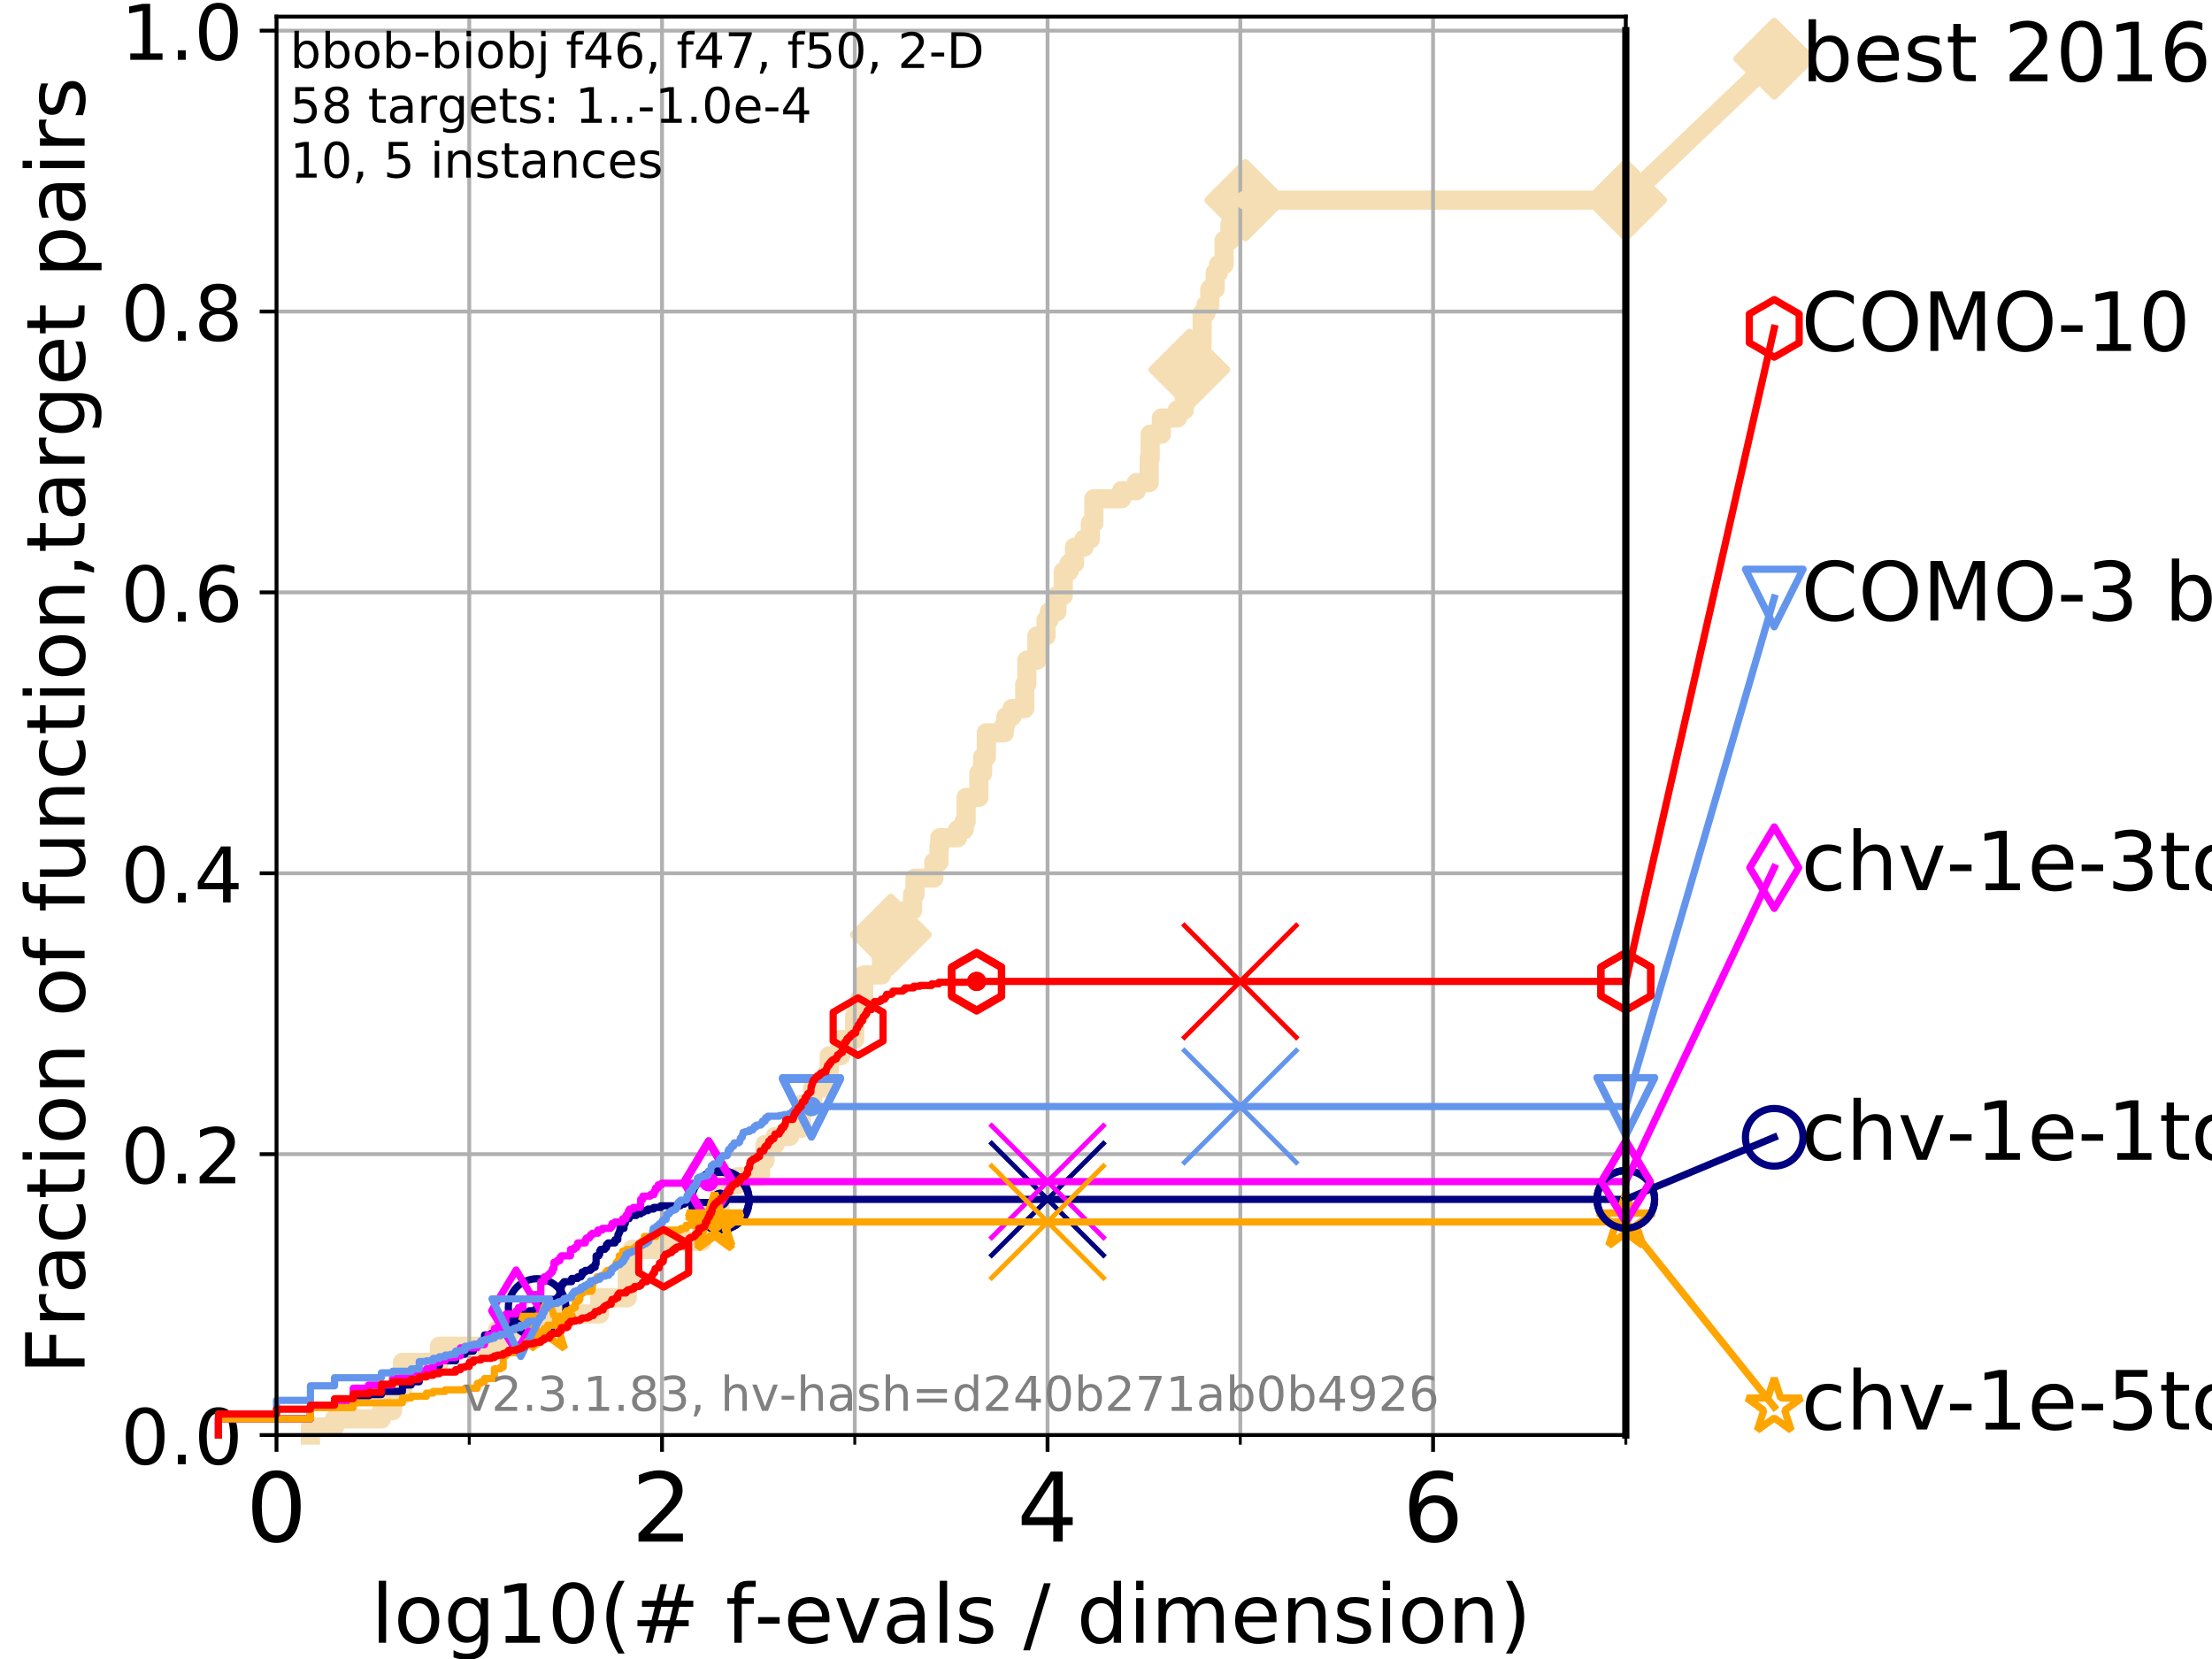 <?xml version="1.0" encoding="utf-8" standalone="no"?>
<!DOCTYPE svg PUBLIC "-//W3C//DTD SVG 1.1//EN"
  "http://www.w3.org/Graphics/SVG/1.1/DTD/svg11.dtd">
<!-- Created with matplotlib (https://matplotlib.org/) -->
<svg height="345.6pt" version="1.1" viewBox="0 0 460.8 345.6" width="460.8pt" xmlns="http://www.w3.org/2000/svg" xmlns:xlink="http://www.w3.org/1999/xlink">
 <defs>
  <style type="text/css">
*{stroke-linecap:butt;stroke-linejoin:round;}
  </style>
 </defs>
 <g id="figure_1">
  <g id="patch_1">
   <path d="M 0 345.6 
L 460.8 345.6 
L 460.8 0 
L 0 0 
z
" style="fill:#ffffff;"/>
  </g>
  <g id="axes_1">
   <g id="patch_2">
    <path d="M 57.6 298.944 
L 338.688 298.944 
L 338.688 3.456 
L 57.6 3.456 
z
" style="fill:#ffffff;"/>
   </g>
   <g id="line2d_1">
    <path d="M 64.671 298.944 
L 64.671 297.263 
L 69.688 297.263 
L 69.688 295.581 
L 79.447 295.581 
L 79.447 293.9 
L 81.776 293.9 
L 81.776 290.537 
L 83.83 290.537 
L 83.83 283.811 
L 91.535 283.811 
L 91.535 280.449 
L 103.623 280.449 
L 103.623 277.086 
L 107.009 277.086 
L 107.009 275.404 
L 116.621 275.404 
L 116.621 273.723 
L 124.928 273.723 
L 124.928 270.36 
L 130.665 270.36 
L 130.665 265.316 
L 131.691 265.316 
L 131.691 260.272 
L 137.38 260.272 
L 137.38 258.591 
L 146.216 258.591 
L 146.216 255.228 
L 148.639 255.228 
L 148.639 251.865 
L 149.999 251.865 
L 149.999 246.821 
L 153.609 246.821 
L 153.609 245.139 
L 158.412 245.139 
L 158.412 241.777 
L 159.355 241.777 
L 159.355 238.414 
L 161.466 238.414 
L 161.466 236.732 
L 164.486 236.732 
L 164.486 235.051 
L 166.945 235.051 
L 166.945 230.007 
L 169.288 230.007 
L 169.288 226.644 
L 172.434 226.644 
L 172.434 223.281 
L 172.744 223.281 
L 172.744 219.919 
L 175.15 219.919 
L 175.15 216.556 
L 178.049 216.556 
L 178.049 211.512 
L 179.066 211.512 
L 179.066 208.149 
L 179.918 208.149 
L 179.918 203.105 
L 183.633 203.105 
L 183.633 199.742 
L 184.015 199.742 
L 184.015 198.06 
L 185.585 198.06 
L 185.585 194.698 
L 188.51 194.698 
L 188.51 189.653 
L 190.102 189.653 
L 190.102 186.291 
L 190.619 186.291 
L 190.619 182.928 
L 194.534 182.928 
L 194.534 179.565 
L 195.619 179.565 
L 195.619 176.202 
L 195.781 176.202 
L 195.781 174.521 
L 199.49 174.521 
L 199.49 172.84 
L 200.85 172.84 
L 200.85 171.158 
L 201.256 171.158 
L 201.256 166.114 
L 203.92 166.114 
L 203.92 161.07 
L 204.699 161.07 
L 204.699 157.707 
L 205.474 157.707 
L 205.474 152.663 
L 209.214 152.663 
L 209.214 150.981 
L 209.549 150.981 
L 209.549 149.3 
L 210.8 149.3 
L 210.8 147.619 
L 213.474 147.619 
L 213.474 142.574 
L 213.912 142.574 
L 213.912 137.53 
L 216.003 137.53 
L 216.003 132.486 
L 217.904 132.486 
L 217.904 129.123 
L 218.567 129.123 
L 218.567 127.442 
L 220.176 127.442 
L 220.176 124.079 
L 221.497 124.079 
L 221.497 119.035 
L 222.678 119.035 
L 222.678 117.354 
L 223.841 117.354 
L 223.841 113.991 
L 225.822 113.991 
L 225.822 112.309 
L 227.146 112.309 
L 227.146 108.947 
L 227.865 108.947 
L 227.865 103.902 
L 233.649 103.902 
L 233.649 102.221 
L 236.731 102.221 
L 236.731 100.54 
L 239.397 100.54 
L 239.397 95.495 
L 239.6 95.495 
L 239.6 90.451 
L 241.922 90.451 
L 241.922 87.088 
L 245.26 87.088 
L 245.26 85.407 
L 246.713 85.407 
L 246.713 80.363 
L 247.772 80.363 
L 247.772 77 
L 249.47 77 
L 249.47 71.956 
L 250.415 71.956 
L 250.426 65.23 
L 251.236 65.23 
L 251.236 63.549 
L 252.035 63.549 
L 252.035 60.186 
L 253.146 60.186 
L 253.146 56.823 
L 253.811 56.823 
L 253.811 55.142 
L 254.997 55.142 
L 254.997 50.098 
L 256.217 50.098 
L 256.217 46.735 
L 259.448 46.735 
L 259.448 41.691 
L 338.688 41.691 
L 338.688 41.691 
" style="fill:none;stroke:#f5deb3;stroke-linecap:square;stroke-width:4;"/>
   </g>
   <g id="line2d_2">
    <defs>
     <path d="M 0 7.778 
L 7.778 0 
L 0 -7.778 
L -7.778 0 
z
" id="med91a7d378" style="stroke:#f5deb3;stroke-linejoin:miter;stroke-width:1.5;"/>
    </defs>
    <g>
     <use style="fill:#f5deb3;stroke:#f5deb3;stroke-linejoin:miter;stroke-width:1.5;" x="185.585" xlink:href="#med91a7d378" y="194.698"/>
     <use style="fill:#f5deb3;stroke:#f5deb3;stroke-linejoin:miter;stroke-width:1.5;" x="247.772" xlink:href="#med91a7d378" y="77"/>
     <use style="fill:#f5deb3;stroke:#f5deb3;stroke-linejoin:miter;stroke-width:1.5;" x="259.448" xlink:href="#med91a7d378" y="41.691"/>
     <use style="fill:#f5deb3;stroke:#f5deb3;stroke-linejoin:miter;stroke-width:1.5;" x="259.448" xlink:href="#med91a7d378" y="41.691"/>
     <use style="fill:#f5deb3;stroke:#f5deb3;stroke-linejoin:miter;stroke-width:1.5;" x="338.688" xlink:href="#med91a7d378" y="41.691"/>
    </g>
   </g>
   <g id="line2d_3">
    <path style="fill:none;stroke:#f5deb3;stroke-linecap:square;stroke-width:4;"/>
    <g/>
   </g>
   <g id="line2d_4">
    <path d="M 338.688 41.691 
L 369.608 12.233 
" style="fill:none;stroke:#f5deb3;stroke-linecap:square;stroke-width:4;"/>
    <g>
     <use style="fill:#f5deb3;stroke:#f5deb3;stroke-linejoin:miter;stroke-width:1.5;" x="338.688" xlink:href="#med91a7d378" y="41.691"/>
     <use style="fill:#f5deb3;stroke:#f5deb3;stroke-linejoin:miter;stroke-width:1.5;" x="369.608" xlink:href="#med91a7d378" y="12.233"/>
    </g>
   </g>
   <g id="matplotlib.axis_1">
    <g id="xtick_1">
     <g id="line2d_5">
      <path clip-path="url(#p3c94a33a55)" d="M 57.6 298.944 
L 57.6 3.456 
" style="fill:none;stroke:#b0b0b0;stroke-linecap:square;stroke-width:0.8;"/>
     </g>
     <g id="line2d_6">
      <defs>
       <path d="M 0 0 
L 0 3.5 
" id="m8fe7554d10" style="stroke:#000000;stroke-width:0.8;"/>
      </defs>
      <g>
       <use style="stroke:#000000;stroke-width:0.8;" x="57.6" xlink:href="#m8fe7554d10" y="298.944"/>
      </g>
     </g>
     <g id="text_1">
      <!-- 0 -->
      <defs>
       <path d="M 31.781 66.406 
Q 24.172 66.406 20.328 58.906 
Q 16.5 51.422 16.5 36.375 
Q 16.5 21.391 20.328 13.891 
Q 24.172 6.391 31.781 6.391 
Q 39.453 6.391 43.281 13.891 
Q 47.125 21.391 47.125 36.375 
Q 47.125 51.422 43.281 58.906 
Q 39.453 66.406 31.781 66.406 
z
M 31.781 74.219 
Q 44.047 74.219 50.516 64.516 
Q 56.984 54.828 56.984 36.375 
Q 56.984 17.969 50.516 8.266 
Q 44.047 -1.422 31.781 -1.422 
Q 19.531 -1.422 13.062 8.266 
Q 6.594 17.969 6.594 36.375 
Q 6.594 54.828 13.062 64.516 
Q 19.531 74.219 31.781 74.219 
z
" id="DejaVuSans-48"/>
      </defs>
      <g transform="translate(51.237 321.141)scale(0.2 -0.2)">
       <use xlink:href="#DejaVuSans-48"/>
      </g>
     </g>
    </g>
    <g id="xtick_2">
     <g id="line2d_7">
      <path clip-path="url(#p3c94a33a55)" d="M 137.911 298.944 
L 137.911 3.456 
" style="fill:none;stroke:#b0b0b0;stroke-linecap:square;stroke-width:0.8;"/>
     </g>
     <g id="line2d_8">
      <g>
       <use style="stroke:#000000;stroke-width:0.8;" x="137.911" xlink:href="#m8fe7554d10" y="298.944"/>
      </g>
     </g>
     <g id="text_2">
      <!-- 2 -->
      <defs>
       <path d="M 19.188 8.297 
L 53.609 8.297 
L 53.609 0 
L 7.328 0 
L 7.328 8.297 
Q 12.938 14.109 22.625 23.891 
Q 32.328 33.688 34.812 36.531 
Q 39.547 41.844 41.422 45.531 
Q 43.312 49.219 43.312 52.781 
Q 43.312 58.594 39.234 62.25 
Q 35.156 65.922 28.609 65.922 
Q 23.969 65.922 18.812 64.312 
Q 13.672 62.703 7.812 59.422 
L 7.812 69.391 
Q 13.766 71.781 18.938 73 
Q 24.125 74.219 28.422 74.219 
Q 39.75 74.219 46.484 68.547 
Q 53.219 62.891 53.219 53.422 
Q 53.219 48.922 51.531 44.891 
Q 49.859 40.875 45.406 35.406 
Q 44.188 33.984 37.641 27.219 
Q 31.109 20.453 19.188 8.297 
z
" id="DejaVuSans-50"/>
      </defs>
      <g transform="translate(131.548 321.141)scale(0.2 -0.2)">
       <use xlink:href="#DejaVuSans-50"/>
      </g>
     </g>
    </g>
    <g id="xtick_3">
     <g id="line2d_9">
      <path clip-path="url(#p3c94a33a55)" d="M 218.222 298.944 
L 218.222 3.456 
" style="fill:none;stroke:#b0b0b0;stroke-linecap:square;stroke-width:0.8;"/>
     </g>
     <g id="line2d_10">
      <g>
       <use style="stroke:#000000;stroke-width:0.8;" x="218.222" xlink:href="#m8fe7554d10" y="298.944"/>
      </g>
     </g>
     <g id="text_3">
      <!-- 4 -->
      <defs>
       <path d="M 37.797 64.312 
L 12.891 25.391 
L 37.797 25.391 
z
M 35.203 72.906 
L 47.609 72.906 
L 47.609 25.391 
L 58.016 25.391 
L 58.016 17.188 
L 47.609 17.188 
L 47.609 0 
L 37.797 0 
L 37.797 17.188 
L 4.891 17.188 
L 4.891 26.703 
z
" id="DejaVuSans-52"/>
      </defs>
      <g transform="translate(211.859 321.141)scale(0.2 -0.2)">
       <use xlink:href="#DejaVuSans-52"/>
      </g>
     </g>
    </g>
    <g id="xtick_4">
     <g id="line2d_11">
      <path clip-path="url(#p3c94a33a55)" d="M 298.533 298.944 
L 298.533 3.456 
" style="fill:none;stroke:#b0b0b0;stroke-linecap:square;stroke-width:0.8;"/>
     </g>
     <g id="line2d_12">
      <g>
       <use style="stroke:#000000;stroke-width:0.8;" x="298.533" xlink:href="#m8fe7554d10" y="298.944"/>
      </g>
     </g>
     <g id="text_4">
      <!-- 6 -->
      <defs>
       <path d="M 33.016 40.375 
Q 26.375 40.375 22.484 35.828 
Q 18.609 31.297 18.609 23.391 
Q 18.609 15.531 22.484 10.953 
Q 26.375 6.391 33.016 6.391 
Q 39.656 6.391 43.531 10.953 
Q 47.406 15.531 47.406 23.391 
Q 47.406 31.297 43.531 35.828 
Q 39.656 40.375 33.016 40.375 
z
M 52.594 71.297 
L 52.594 62.312 
Q 48.875 64.062 45.094 64.984 
Q 41.312 65.922 37.594 65.922 
Q 27.828 65.922 22.672 59.328 
Q 17.531 52.734 16.797 39.406 
Q 19.672 43.656 24.016 45.922 
Q 28.375 48.188 33.594 48.188 
Q 44.578 48.188 50.953 41.516 
Q 57.328 34.859 57.328 23.391 
Q 57.328 12.156 50.688 5.359 
Q 44.047 -1.422 33.016 -1.422 
Q 20.359 -1.422 13.672 8.266 
Q 6.984 17.969 6.984 36.375 
Q 6.984 53.656 15.188 63.938 
Q 23.391 74.219 37.203 74.219 
Q 40.922 74.219 44.703 73.484 
Q 48.484 72.75 52.594 71.297 
z
" id="DejaVuSans-54"/>
      </defs>
      <g transform="translate(292.17 321.141)scale(0.2 -0.2)">
       <use xlink:href="#DejaVuSans-54"/>
      </g>
     </g>
    </g>
    <g id="xtick_5">
     <g id="line2d_13">
      <path clip-path="url(#p3c94a33a55)" d="M 97.755 298.944 
L 97.755 3.456 
" style="fill:none;stroke:#b0b0b0;stroke-linecap:square;stroke-width:0.8;"/>
     </g>
     <g id="line2d_14">
      <defs>
       <path d="M 0 0 
L 0 2 
" id="m99f8884e73" style="stroke:#000000;stroke-width:0.6;"/>
      </defs>
      <g>
       <use style="stroke:#000000;stroke-width:0.6;" x="97.755" xlink:href="#m99f8884e73" y="298.944"/>
      </g>
     </g>
    </g>
    <g id="xtick_6">
     <g id="line2d_15">
      <path clip-path="url(#p3c94a33a55)" d="M 178.066 298.944 
L 178.066 3.456 
" style="fill:none;stroke:#b0b0b0;stroke-linecap:square;stroke-width:0.8;"/>
     </g>
     <g id="line2d_16">
      <g>
       <use style="stroke:#000000;stroke-width:0.6;" x="178.066" xlink:href="#m99f8884e73" y="298.944"/>
      </g>
     </g>
    </g>
    <g id="xtick_7">
     <g id="line2d_17">
      <path clip-path="url(#p3c94a33a55)" d="M 258.377 298.944 
L 258.377 3.456 
" style="fill:none;stroke:#b0b0b0;stroke-linecap:square;stroke-width:0.8;"/>
     </g>
     <g id="line2d_18">
      <g>
       <use style="stroke:#000000;stroke-width:0.6;" x="258.377" xlink:href="#m99f8884e73" y="298.944"/>
      </g>
     </g>
    </g>
    <g id="xtick_8">
     <g id="line2d_19">
      <path clip-path="url(#p3c94a33a55)" d="M 338.688 298.944 
L 338.688 3.456 
" style="fill:none;stroke:#b0b0b0;stroke-linecap:square;stroke-width:0.8;"/>
     </g>
     <g id="line2d_20">
      <g>
       <use style="stroke:#000000;stroke-width:0.6;" x="338.688" xlink:href="#m99f8884e73" y="298.944"/>
      </g>
     </g>
    </g>
    <g id="text_5">
     <!-- log10(# f-evals / dimension) -->
     <defs>
      <path d="M 9.422 75.984 
L 18.406 75.984 
L 18.406 0 
L 9.422 0 
z
" id="DejaVuSans-108"/>
      <path d="M 30.609 48.391 
Q 23.391 48.391 19.188 42.75 
Q 14.984 37.109 14.984 27.297 
Q 14.984 17.484 19.156 11.844 
Q 23.344 6.203 30.609 6.203 
Q 37.797 6.203 41.984 11.859 
Q 46.188 17.531 46.188 27.297 
Q 46.188 37.016 41.984 42.703 
Q 37.797 48.391 30.609 48.391 
z
M 30.609 56 
Q 42.328 56 49.016 48.375 
Q 55.719 40.766 55.719 27.297 
Q 55.719 13.875 49.016 6.219 
Q 42.328 -1.422 30.609 -1.422 
Q 18.844 -1.422 12.172 6.219 
Q 5.516 13.875 5.516 27.297 
Q 5.516 40.766 12.172 48.375 
Q 18.844 56 30.609 56 
z
" id="DejaVuSans-111"/>
      <path d="M 45.406 27.984 
Q 45.406 37.75 41.375 43.109 
Q 37.359 48.484 30.078 48.484 
Q 22.859 48.484 18.828 43.109 
Q 14.797 37.75 14.797 27.984 
Q 14.797 18.266 18.828 12.891 
Q 22.859 7.516 30.078 7.516 
Q 37.359 7.516 41.375 12.891 
Q 45.406 18.266 45.406 27.984 
z
M 54.391 6.781 
Q 54.391 -7.172 48.188 -13.984 
Q 42 -20.797 29.203 -20.797 
Q 24.469 -20.797 20.266 -20.094 
Q 16.062 -19.391 12.109 -17.922 
L 12.109 -9.188 
Q 16.062 -11.328 19.922 -12.344 
Q 23.781 -13.375 27.781 -13.375 
Q 36.625 -13.375 41.016 -8.766 
Q 45.406 -4.156 45.406 5.172 
L 45.406 9.625 
Q 42.625 4.781 38.281 2.391 
Q 33.938 0 27.875 0 
Q 17.828 0 11.672 7.656 
Q 5.516 15.328 5.516 27.984 
Q 5.516 40.672 11.672 48.328 
Q 17.828 56 27.875 56 
Q 33.938 56 38.281 53.609 
Q 42.625 51.219 45.406 46.391 
L 45.406 54.688 
L 54.391 54.688 
z
" id="DejaVuSans-103"/>
      <path d="M 12.406 8.297 
L 28.516 8.297 
L 28.516 63.922 
L 10.984 60.406 
L 10.984 69.391 
L 28.422 72.906 
L 38.281 72.906 
L 38.281 8.297 
L 54.391 8.297 
L 54.391 0 
L 12.406 0 
z
" id="DejaVuSans-49"/>
      <path d="M 31 75.875 
Q 24.469 64.656 21.281 53.656 
Q 18.109 42.672 18.109 31.391 
Q 18.109 20.125 21.312 9.062 
Q 24.516 -2 31 -13.188 
L 23.188 -13.188 
Q 15.875 -1.703 12.234 9.375 
Q 8.594 20.453 8.594 31.391 
Q 8.594 42.281 12.203 53.312 
Q 15.828 64.359 23.188 75.875 
z
" id="DejaVuSans-40"/>
      <path d="M 51.125 44 
L 36.922 44 
L 32.812 27.688 
L 47.125 27.688 
z
M 43.797 71.781 
L 38.719 51.516 
L 52.984 51.516 
L 58.109 71.781 
L 65.922 71.781 
L 60.891 51.516 
L 76.125 51.516 
L 76.125 44 
L 58.984 44 
L 54.984 27.688 
L 70.516 27.688 
L 70.516 20.219 
L 53.078 20.219 
L 48 0 
L 40.188 0 
L 45.219 20.219 
L 30.906 20.219 
L 25.875 0 
L 18.016 0 
L 23.094 20.219 
L 7.719 20.219 
L 7.719 27.688 
L 24.906 27.688 
L 29 44 
L 13.281 44 
L 13.281 51.516 
L 30.906 51.516 
L 35.891 71.781 
z
" id="DejaVuSans-35"/>
      <path id="DejaVuSans-32"/>
      <path d="M 37.109 75.984 
L 37.109 68.5 
L 28.516 68.5 
Q 23.688 68.5 21.797 66.547 
Q 19.922 64.594 19.922 59.516 
L 19.922 54.688 
L 34.719 54.688 
L 34.719 47.703 
L 19.922 47.703 
L 19.922 0 
L 10.891 0 
L 10.891 47.703 
L 2.297 47.703 
L 2.297 54.688 
L 10.891 54.688 
L 10.891 58.5 
Q 10.891 67.625 15.141 71.797 
Q 19.391 75.984 28.609 75.984 
z
" id="DejaVuSans-102"/>
      <path d="M 4.891 31.391 
L 31.203 31.391 
L 31.203 23.391 
L 4.891 23.391 
z
" id="DejaVuSans-45"/>
      <path d="M 56.203 29.594 
L 56.203 25.203 
L 14.891 25.203 
Q 15.484 15.922 20.484 11.062 
Q 25.484 6.203 34.422 6.203 
Q 39.594 6.203 44.453 7.469 
Q 49.312 8.734 54.109 11.281 
L 54.109 2.781 
Q 49.266 0.734 44.188 -0.344 
Q 39.109 -1.422 33.891 -1.422 
Q 20.797 -1.422 13.156 6.188 
Q 5.516 13.812 5.516 26.812 
Q 5.516 40.234 12.766 48.109 
Q 20.016 56 32.328 56 
Q 43.359 56 49.781 48.891 
Q 56.203 41.797 56.203 29.594 
z
M 47.219 32.234 
Q 47.125 39.594 43.094 43.984 
Q 39.062 48.391 32.422 48.391 
Q 24.906 48.391 20.391 44.141 
Q 15.875 39.891 15.188 32.172 
z
" id="DejaVuSans-101"/>
      <path d="M 2.984 54.688 
L 12.5 54.688 
L 29.594 8.797 
L 46.688 54.688 
L 56.203 54.688 
L 35.688 0 
L 23.484 0 
z
" id="DejaVuSans-118"/>
      <path d="M 34.281 27.484 
Q 23.391 27.484 19.188 25 
Q 14.984 22.516 14.984 16.5 
Q 14.984 11.719 18.141 8.906 
Q 21.297 6.109 26.703 6.109 
Q 34.188 6.109 38.703 11.406 
Q 43.219 16.703 43.219 25.484 
L 43.219 27.484 
z
M 52.203 31.203 
L 52.203 0 
L 43.219 0 
L 43.219 8.297 
Q 40.141 3.328 35.547 0.953 
Q 30.953 -1.422 24.312 -1.422 
Q 15.922 -1.422 10.953 3.297 
Q 6 8.016 6 15.922 
Q 6 25.141 12.172 29.828 
Q 18.359 34.516 30.609 34.516 
L 43.219 34.516 
L 43.219 35.406 
Q 43.219 41.609 39.141 45 
Q 35.062 48.391 27.688 48.391 
Q 23 48.391 18.547 47.266 
Q 14.109 46.141 10.016 43.891 
L 10.016 52.203 
Q 14.938 54.109 19.578 55.047 
Q 24.219 56 28.609 56 
Q 40.484 56 46.344 49.844 
Q 52.203 43.703 52.203 31.203 
z
" id="DejaVuSans-97"/>
      <path d="M 44.281 53.078 
L 44.281 44.578 
Q 40.484 46.531 36.375 47.5 
Q 32.281 48.484 27.875 48.484 
Q 21.188 48.484 17.844 46.438 
Q 14.5 44.391 14.5 40.281 
Q 14.5 37.156 16.891 35.375 
Q 19.281 33.594 26.516 31.984 
L 29.594 31.297 
Q 39.156 29.25 43.188 25.516 
Q 47.219 21.781 47.219 15.094 
Q 47.219 7.469 41.188 3.016 
Q 35.156 -1.422 24.609 -1.422 
Q 20.219 -1.422 15.453 -0.562 
Q 10.688 0.297 5.422 2 
L 5.422 11.281 
Q 10.406 8.688 15.234 7.391 
Q 20.062 6.109 24.812 6.109 
Q 31.156 6.109 34.562 8.281 
Q 37.984 10.453 37.984 14.406 
Q 37.984 18.062 35.516 20.016 
Q 33.062 21.969 24.703 23.781 
L 21.578 24.516 
Q 13.234 26.266 9.516 29.906 
Q 5.812 33.547 5.812 39.891 
Q 5.812 47.609 11.281 51.797 
Q 16.75 56 26.812 56 
Q 31.781 56 36.172 55.266 
Q 40.578 54.547 44.281 53.078 
z
" id="DejaVuSans-115"/>
      <path d="M 25.391 72.906 
L 33.688 72.906 
L 8.297 -9.281 
L 0 -9.281 
z
" id="DejaVuSans-47"/>
      <path d="M 45.406 46.391 
L 45.406 75.984 
L 54.391 75.984 
L 54.391 0 
L 45.406 0 
L 45.406 8.203 
Q 42.578 3.328 38.25 0.953 
Q 33.938 -1.422 27.875 -1.422 
Q 17.969 -1.422 11.734 6.484 
Q 5.516 14.406 5.516 27.297 
Q 5.516 40.188 11.734 48.094 
Q 17.969 56 27.875 56 
Q 33.938 56 38.25 53.625 
Q 42.578 51.266 45.406 46.391 
z
M 14.797 27.297 
Q 14.797 17.391 18.875 11.75 
Q 22.953 6.109 30.078 6.109 
Q 37.203 6.109 41.297 11.75 
Q 45.406 17.391 45.406 27.297 
Q 45.406 37.203 41.297 42.844 
Q 37.203 48.484 30.078 48.484 
Q 22.953 48.484 18.875 42.844 
Q 14.797 37.203 14.797 27.297 
z
" id="DejaVuSans-100"/>
      <path d="M 9.422 54.688 
L 18.406 54.688 
L 18.406 0 
L 9.422 0 
z
M 9.422 75.984 
L 18.406 75.984 
L 18.406 64.594 
L 9.422 64.594 
z
" id="DejaVuSans-105"/>
      <path d="M 52 44.188 
Q 55.375 50.25 60.062 53.125 
Q 64.75 56 71.094 56 
Q 79.641 56 84.281 50.016 
Q 88.922 44.047 88.922 33.016 
L 88.922 0 
L 79.891 0 
L 79.891 32.719 
Q 79.891 40.578 77.094 44.375 
Q 74.312 48.188 68.609 48.188 
Q 61.625 48.188 57.562 43.547 
Q 53.516 38.922 53.516 30.906 
L 53.516 0 
L 44.484 0 
L 44.484 32.719 
Q 44.484 40.625 41.703 44.406 
Q 38.922 48.188 33.109 48.188 
Q 26.219 48.188 22.156 43.531 
Q 18.109 38.875 18.109 30.906 
L 18.109 0 
L 9.078 0 
L 9.078 54.688 
L 18.109 54.688 
L 18.109 46.188 
Q 21.188 51.219 25.484 53.609 
Q 29.781 56 35.688 56 
Q 41.656 56 45.828 52.969 
Q 50 49.953 52 44.188 
z
" id="DejaVuSans-109"/>
      <path d="M 54.891 33.016 
L 54.891 0 
L 45.906 0 
L 45.906 32.719 
Q 45.906 40.484 42.875 44.328 
Q 39.844 48.188 33.797 48.188 
Q 26.516 48.188 22.312 43.547 
Q 18.109 38.922 18.109 30.906 
L 18.109 0 
L 9.078 0 
L 9.078 54.688 
L 18.109 54.688 
L 18.109 46.188 
Q 21.344 51.125 25.703 53.562 
Q 30.078 56 35.797 56 
Q 45.219 56 50.047 50.172 
Q 54.891 44.344 54.891 33.016 
z
" id="DejaVuSans-110"/>
      <path d="M 8.016 75.875 
L 15.828 75.875 
Q 23.141 64.359 26.781 53.312 
Q 30.422 42.281 30.422 31.391 
Q 30.422 20.453 26.781 9.375 
Q 23.141 -1.703 15.828 -13.188 
L 8.016 -13.188 
Q 14.5 -2 17.703 9.062 
Q 20.906 20.125 20.906 31.391 
Q 20.906 42.672 17.703 53.656 
Q 14.5 64.656 8.016 75.875 
z
" id="DejaVuSans-41"/>
     </defs>
     <g transform="translate(77.303 342.218)scale(0.17 -0.17)">
      <use xlink:href="#DejaVuSans-108"/>
      <use x="27.783" xlink:href="#DejaVuSans-111"/>
      <use x="88.965" xlink:href="#DejaVuSans-103"/>
      <use x="152.441" xlink:href="#DejaVuSans-49"/>
      <use x="216.064" xlink:href="#DejaVuSans-48"/>
      <use x="279.688" xlink:href="#DejaVuSans-40"/>
      <use x="318.701" xlink:href="#DejaVuSans-35"/>
      <use x="402.49" xlink:href="#DejaVuSans-32"/>
      <use x="434.277" xlink:href="#DejaVuSans-102"/>
      <use x="469.404" xlink:href="#DejaVuSans-45"/>
      <use x="505.488" xlink:href="#DejaVuSans-101"/>
      <use x="567.012" xlink:href="#DejaVuSans-118"/>
      <use x="626.191" xlink:href="#DejaVuSans-97"/>
      <use x="687.471" xlink:href="#DejaVuSans-108"/>
      <use x="715.254" xlink:href="#DejaVuSans-115"/>
      <use x="767.354" xlink:href="#DejaVuSans-32"/>
      <use x="799.141" xlink:href="#DejaVuSans-47"/>
      <use x="832.832" xlink:href="#DejaVuSans-32"/>
      <use x="864.619" xlink:href="#DejaVuSans-100"/>
      <use x="928.096" xlink:href="#DejaVuSans-105"/>
      <use x="955.879" xlink:href="#DejaVuSans-109"/>
      <use x="1053.291" xlink:href="#DejaVuSans-101"/>
      <use x="1114.814" xlink:href="#DejaVuSans-110"/>
      <use x="1178.193" xlink:href="#DejaVuSans-115"/>
      <use x="1230.293" xlink:href="#DejaVuSans-105"/>
      <use x="1258.076" xlink:href="#DejaVuSans-111"/>
      <use x="1319.258" xlink:href="#DejaVuSans-110"/>
      <use x="1382.637" xlink:href="#DejaVuSans-41"/>
     </g>
    </g>
   </g>
   <g id="matplotlib.axis_2">
    <g id="ytick_1">
     <g id="line2d_21">
      <path clip-path="url(#p3c94a33a55)" d="M 57.6 298.944 
L 338.688 298.944 
" style="fill:none;stroke:#b0b0b0;stroke-linecap:square;stroke-width:0.8;"/>
     </g>
     <g id="line2d_22">
      <defs>
       <path d="M 0 0 
L -3.5 0 
" id="m5d0a36afb9" style="stroke:#000000;stroke-width:0.8;"/>
      </defs>
      <g>
       <use style="stroke:#000000;stroke-width:0.8;" x="57.6" xlink:href="#m5d0a36afb9" y="298.944"/>
      </g>
     </g>
     <g id="text_6">
      <!-- 0.0 -->
      <defs>
       <path d="M 10.688 12.406 
L 21 12.406 
L 21 0 
L 10.688 0 
z
" id="DejaVuSans-46"/>
      </defs>
      <g transform="translate(25.155 305.023)scale(0.16 -0.16)">
       <use xlink:href="#DejaVuSans-48"/>
       <use x="63.623" xlink:href="#DejaVuSans-46"/>
       <use x="95.41" xlink:href="#DejaVuSans-48"/>
      </g>
     </g>
    </g>
    <g id="ytick_2">
     <g id="line2d_23">
      <path clip-path="url(#p3c94a33a55)" d="M 57.6 240.432 
L 338.688 240.432 
" style="fill:none;stroke:#b0b0b0;stroke-linecap:square;stroke-width:0.8;"/>
     </g>
     <g id="line2d_24">
      <g>
       <use style="stroke:#000000;stroke-width:0.8;" x="57.6" xlink:href="#m5d0a36afb9" y="240.432"/>
      </g>
     </g>
     <g id="text_7">
      <!-- 0.2 -->
      <g transform="translate(25.155 246.51)scale(0.16 -0.16)">
       <use xlink:href="#DejaVuSans-48"/>
       <use x="63.623" xlink:href="#DejaVuSans-46"/>
       <use x="95.41" xlink:href="#DejaVuSans-50"/>
      </g>
     </g>
    </g>
    <g id="ytick_3">
     <g id="line2d_25">
      <path clip-path="url(#p3c94a33a55)" d="M 57.6 181.919 
L 338.688 181.919 
" style="fill:none;stroke:#b0b0b0;stroke-linecap:square;stroke-width:0.8;"/>
     </g>
     <g id="line2d_26">
      <g>
       <use style="stroke:#000000;stroke-width:0.8;" x="57.6" xlink:href="#m5d0a36afb9" y="181.919"/>
      </g>
     </g>
     <g id="text_8">
      <!-- 0.4 -->
      <g transform="translate(25.155 187.998)scale(0.16 -0.16)">
       <use xlink:href="#DejaVuSans-48"/>
       <use x="63.623" xlink:href="#DejaVuSans-46"/>
       <use x="95.41" xlink:href="#DejaVuSans-52"/>
      </g>
     </g>
    </g>
    <g id="ytick_4">
     <g id="line2d_27">
      <path clip-path="url(#p3c94a33a55)" d="M 57.6 123.407 
L 338.688 123.407 
" style="fill:none;stroke:#b0b0b0;stroke-linecap:square;stroke-width:0.8;"/>
     </g>
     <g id="line2d_28">
      <g>
       <use style="stroke:#000000;stroke-width:0.8;" x="57.6" xlink:href="#m5d0a36afb9" y="123.407"/>
      </g>
     </g>
     <g id="text_9">
      <!-- 0.6 -->
      <g transform="translate(25.155 129.485)scale(0.16 -0.16)">
       <use xlink:href="#DejaVuSans-48"/>
       <use x="63.623" xlink:href="#DejaVuSans-46"/>
       <use x="95.41" xlink:href="#DejaVuSans-54"/>
      </g>
     </g>
    </g>
    <g id="ytick_5">
     <g id="line2d_29">
      <path clip-path="url(#p3c94a33a55)" d="M 57.6 64.894 
L 338.688 64.894 
" style="fill:none;stroke:#b0b0b0;stroke-linecap:square;stroke-width:0.8;"/>
     </g>
     <g id="line2d_30">
      <g>
       <use style="stroke:#000000;stroke-width:0.8;" x="57.6" xlink:href="#m5d0a36afb9" y="64.894"/>
      </g>
     </g>
     <g id="text_10">
      <!-- 0.8 -->
      <defs>
       <path d="M 31.781 34.625 
Q 24.75 34.625 20.719 30.859 
Q 16.703 27.094 16.703 20.516 
Q 16.703 13.922 20.719 10.156 
Q 24.75 6.391 31.781 6.391 
Q 38.812 6.391 42.859 10.172 
Q 46.922 13.969 46.922 20.516 
Q 46.922 27.094 42.891 30.859 
Q 38.875 34.625 31.781 34.625 
z
M 21.922 38.812 
Q 15.578 40.375 12.031 44.719 
Q 8.5 49.078 8.5 55.328 
Q 8.5 64.062 14.719 69.141 
Q 20.953 74.219 31.781 74.219 
Q 42.672 74.219 48.875 69.141 
Q 55.078 64.062 55.078 55.328 
Q 55.078 49.078 51.531 44.719 
Q 48 40.375 41.703 38.812 
Q 48.828 37.156 52.797 32.312 
Q 56.781 27.484 56.781 20.516 
Q 56.781 9.906 50.312 4.234 
Q 43.844 -1.422 31.781 -1.422 
Q 19.734 -1.422 13.25 4.234 
Q 6.781 9.906 6.781 20.516 
Q 6.781 27.484 10.781 32.312 
Q 14.797 37.156 21.922 38.812 
z
M 18.312 54.391 
Q 18.312 48.734 21.844 45.562 
Q 25.391 42.391 31.781 42.391 
Q 38.141 42.391 41.719 45.562 
Q 45.312 48.734 45.312 54.391 
Q 45.312 60.062 41.719 63.234 
Q 38.141 66.406 31.781 66.406 
Q 25.391 66.406 21.844 63.234 
Q 18.312 60.062 18.312 54.391 
z
" id="DejaVuSans-56"/>
      </defs>
      <g transform="translate(25.155 70.973)scale(0.16 -0.16)">
       <use xlink:href="#DejaVuSans-48"/>
       <use x="63.623" xlink:href="#DejaVuSans-46"/>
       <use x="95.41" xlink:href="#DejaVuSans-56"/>
      </g>
     </g>
    </g>
    <g id="ytick_6">
     <g id="line2d_31">
      <path clip-path="url(#p3c94a33a55)" d="M 57.6 6.382 
L 338.688 6.382 
" style="fill:none;stroke:#b0b0b0;stroke-linecap:square;stroke-width:0.8;"/>
     </g>
     <g id="line2d_32">
      <g>
       <use style="stroke:#000000;stroke-width:0.8;" x="57.6" xlink:href="#m5d0a36afb9" y="6.382"/>
      </g>
     </g>
     <g id="text_11">
      <!-- 1.0 -->
      <g transform="translate(25.155 12.46)scale(0.16 -0.16)">
       <use xlink:href="#DejaVuSans-49"/>
       <use x="63.623" xlink:href="#DejaVuSans-46"/>
       <use x="95.41" xlink:href="#DejaVuSans-48"/>
      </g>
     </g>
    </g>
    <g id="text_12">
     <!-- Fraction of function,target pairs -->
     <defs>
      <path d="M 9.812 72.906 
L 51.703 72.906 
L 51.703 64.594 
L 19.672 64.594 
L 19.672 43.109 
L 48.578 43.109 
L 48.578 34.812 
L 19.672 34.812 
L 19.672 0 
L 9.812 0 
z
" id="DejaVuSans-70"/>
      <path d="M 41.109 46.297 
Q 39.594 47.172 37.812 47.578 
Q 36.031 48 33.891 48 
Q 26.266 48 22.188 43.047 
Q 18.109 38.094 18.109 28.812 
L 18.109 0 
L 9.078 0 
L 9.078 54.688 
L 18.109 54.688 
L 18.109 46.188 
Q 20.953 51.172 25.484 53.578 
Q 30.031 56 36.531 56 
Q 37.453 56 38.578 55.875 
Q 39.703 55.766 41.062 55.516 
z
" id="DejaVuSans-114"/>
      <path d="M 48.781 52.594 
L 48.781 44.188 
Q 44.969 46.297 41.141 47.344 
Q 37.312 48.391 33.406 48.391 
Q 24.656 48.391 19.812 42.844 
Q 14.984 37.312 14.984 27.297 
Q 14.984 17.281 19.812 11.734 
Q 24.656 6.203 33.406 6.203 
Q 37.312 6.203 41.141 7.25 
Q 44.969 8.297 48.781 10.406 
L 48.781 2.094 
Q 45.016 0.344 40.984 -0.531 
Q 36.969 -1.422 32.422 -1.422 
Q 20.062 -1.422 12.781 6.344 
Q 5.516 14.109 5.516 27.297 
Q 5.516 40.672 12.859 48.328 
Q 20.219 56 33.016 56 
Q 37.156 56 41.109 55.141 
Q 45.062 54.297 48.781 52.594 
z
" id="DejaVuSans-99"/>
      <path d="M 18.312 70.219 
L 18.312 54.688 
L 36.812 54.688 
L 36.812 47.703 
L 18.312 47.703 
L 18.312 18.016 
Q 18.312 11.328 20.141 9.422 
Q 21.969 7.516 27.594 7.516 
L 36.812 7.516 
L 36.812 0 
L 27.594 0 
Q 17.188 0 13.234 3.875 
Q 9.281 7.766 9.281 18.016 
L 9.281 47.703 
L 2.688 47.703 
L 2.688 54.688 
L 9.281 54.688 
L 9.281 70.219 
z
" id="DejaVuSans-116"/>
      <path d="M 8.5 21.578 
L 8.5 54.688 
L 17.484 54.688 
L 17.484 21.922 
Q 17.484 14.156 20.5 10.266 
Q 23.531 6.391 29.594 6.391 
Q 36.859 6.391 41.078 11.031 
Q 45.312 15.672 45.312 23.688 
L 45.312 54.688 
L 54.297 54.688 
L 54.297 0 
L 45.312 0 
L 45.312 8.406 
Q 42.047 3.422 37.719 1 
Q 33.406 -1.422 27.688 -1.422 
Q 18.266 -1.422 13.375 4.438 
Q 8.5 10.297 8.5 21.578 
z
M 31.109 56 
z
" id="DejaVuSans-117"/>
      <path d="M 11.719 12.406 
L 22.016 12.406 
L 22.016 4 
L 14.016 -11.625 
L 7.719 -11.625 
L 11.719 4 
z
" id="DejaVuSans-44"/>
      <path d="M 18.109 8.203 
L 18.109 -20.797 
L 9.078 -20.797 
L 9.078 54.688 
L 18.109 54.688 
L 18.109 46.391 
Q 20.953 51.266 25.266 53.625 
Q 29.594 56 35.594 56 
Q 45.562 56 51.781 48.094 
Q 58.016 40.188 58.016 27.297 
Q 58.016 14.406 51.781 6.484 
Q 45.562 -1.422 35.594 -1.422 
Q 29.594 -1.422 25.266 0.953 
Q 20.953 3.328 18.109 8.203 
z
M 48.688 27.297 
Q 48.688 37.203 44.609 42.844 
Q 40.531 48.484 33.406 48.484 
Q 26.266 48.484 22.188 42.844 
Q 18.109 37.203 18.109 27.297 
Q 18.109 17.391 22.188 11.75 
Q 26.266 6.109 33.406 6.109 
Q 40.531 6.109 44.609 11.75 
Q 48.688 17.391 48.688 27.297 
z
" id="DejaVuSans-112"/>
     </defs>
     <g transform="translate(17.62 286.339)rotate(-90)scale(0.17 -0.17)">
      <use xlink:href="#DejaVuSans-70"/>
      <use x="57.41" xlink:href="#DejaVuSans-114"/>
      <use x="98.523" xlink:href="#DejaVuSans-97"/>
      <use x="159.803" xlink:href="#DejaVuSans-99"/>
      <use x="214.783" xlink:href="#DejaVuSans-116"/>
      <use x="253.992" xlink:href="#DejaVuSans-105"/>
      <use x="281.775" xlink:href="#DejaVuSans-111"/>
      <use x="342.957" xlink:href="#DejaVuSans-110"/>
      <use x="406.336" xlink:href="#DejaVuSans-32"/>
      <use x="438.123" xlink:href="#DejaVuSans-111"/>
      <use x="499.305" xlink:href="#DejaVuSans-102"/>
      <use x="534.51" xlink:href="#DejaVuSans-32"/>
      <use x="566.297" xlink:href="#DejaVuSans-102"/>
      <use x="601.502" xlink:href="#DejaVuSans-117"/>
      <use x="664.881" xlink:href="#DejaVuSans-110"/>
      <use x="728.26" xlink:href="#DejaVuSans-99"/>
      <use x="783.24" xlink:href="#DejaVuSans-116"/>
      <use x="822.449" xlink:href="#DejaVuSans-105"/>
      <use x="850.232" xlink:href="#DejaVuSans-111"/>
      <use x="911.414" xlink:href="#DejaVuSans-110"/>
      <use x="974.793" xlink:href="#DejaVuSans-44"/>
      <use x="1006.58" xlink:href="#DejaVuSans-116"/>
      <use x="1045.789" xlink:href="#DejaVuSans-97"/>
      <use x="1107.068" xlink:href="#DejaVuSans-114"/>
      <use x="1148.166" xlink:href="#DejaVuSans-103"/>
      <use x="1211.643" xlink:href="#DejaVuSans-101"/>
      <use x="1273.166" xlink:href="#DejaVuSans-116"/>
      <use x="1312.375" xlink:href="#DejaVuSans-32"/>
      <use x="1344.162" xlink:href="#DejaVuSans-112"/>
      <use x="1407.639" xlink:href="#DejaVuSans-97"/>
      <use x="1468.918" xlink:href="#DejaVuSans-105"/>
      <use x="1496.701" xlink:href="#DejaVuSans-114"/>
      <use x="1537.814" xlink:href="#DejaVuSans-115"/>
     </g>
    </g>
   </g>
   <g id="line2d_33">
    <defs>
     <path d="M 0 1.5 
C 0.398 1.5 0.779 1.342 1.061 1.061 
C 1.342 0.779 1.5 0.398 1.5 0 
C 1.5 -0.398 1.342 -0.779 1.061 -1.061 
C 0.779 -1.342 0.398 -1.5 0 -1.5 
C -0.398 -1.5 -0.779 -1.342 -1.061 -1.061 
C -1.342 -0.779 -1.5 -0.398 -1.5 0 
C -1.5 0.398 -1.342 0.779 -1.061 1.061 
C -0.779 1.342 -0.398 1.5 0 1.5 
z
" id="m86f5f19b30" style="stroke:#f5deb3;"/>
    </defs>
    <g>
     <use style="fill:#f5deb3;stroke:#f5deb3;" x="259.448" xlink:href="#m86f5f19b30" y="41.691"/>
     <use style="fill:#f5deb3;stroke:#f5deb3;" x="259.448" xlink:href="#m86f5f19b30" y="41.691"/>
    </g>
   </g>
   <g id="line2d_34">
    <defs>
     <path d="M 0 1.5 
C 0.398 1.5 0.779 1.342 1.061 1.061 
C 1.342 0.779 1.5 0.398 1.5 0 
C 1.5 -0.398 1.342 -0.779 1.061 -1.061 
C 0.779 -1.342 0.398 -1.5 0 -1.5 
C -0.398 -1.5 -0.779 -1.342 -1.061 -1.061 
C -1.342 -0.779 -1.5 -0.398 -1.5 0 
C -1.5 0.398 -1.342 0.779 -1.061 1.061 
C -0.779 1.342 -0.398 1.5 0 1.5 
z
" id="m45dddcb4de" style="stroke:#000080;"/>
    </defs>
    <g>
     <use style="fill:#000080;stroke:#000080;" x="150.042" xlink:href="#m45dddcb4de" y="249.847"/>
     <use style="fill:#000080;stroke:#000080;" x="150.042" xlink:href="#m45dddcb4de" y="249.847"/>
    </g>
   </g>
   <g id="line2d_35">
    <path d="M 45.512 298.944 
L 45.512 295.581 
L 64.671 295.581 
L 64.671 292.891 
L 73.579 292.891 
L 73.579 290.873 
L 76.759 290.873 
L 76.759 290.537 
L 79.447 290.537 
L 79.447 289.864 
L 83.83 289.864 
L 83.83 288.519 
L 85.667 288.519 
L 85.667 287.847 
L 87.33 287.847 
L 87.33 285.829 
L 90.243 285.829 
L 90.243 284.484 
L 91.535 284.484 
L 91.535 283.475 
L 94.921 283.475 
L 94.921 282.13 
L 96.861 282.13 
L 96.861 281.458 
L 98.606 281.458 
L 98.606 280.112 
L 100.193 280.112 
L 100.193 279.44 
L 100.935 279.44 
L 100.935 278.095 
L 102.331 278.095 
L 102.331 277.758 
L 104.235 277.758 
L 104.235 276.413 
L 104.826 276.413 
L 104.826 275.741 
L 105.952 275.741 
L 105.952 275.404 
L 107.515 275.404 
L 107.515 275.068 
L 108.006 275.068 
L 108.006 273.723 
L 109.843 273.723 
L 109.843 273.387 
L 110.274 273.387 
L 110.274 273.051 
L 111.506 273.051 
L 111.506 272.714 
L 111.897 272.714 
L 111.897 272.378 
L 112.656 272.378 
L 112.656 272.042 
L 113.735 272.042 
L 113.735 271.705 
L 114.08 271.705 
L 114.08 271.033 
L 114.419 271.033 
L 114.419 270.697 
L 116.02 270.697 
L 116.02 270.36 
L 116.323 270.36 
L 116.323 270.024 
L 116.621 270.024 
L 116.621 269.015 
L 116.914 269.015 
L 116.914 267.67 
L 117.203 267.67 
L 117.203 267.334 
L 117.486 267.334 
L 117.486 266.998 
L 119.097 266.998 
L 119.097 266.325 
L 120.335 266.325 
L 120.335 265.989 
L 121.037 265.989 
L 121.037 265.652 
L 121.265 265.652 
L 121.265 264.98 
L 121.931 264.98 
L 121.931 264.644 
L 122.989 264.644 
L 122.989 264.307 
L 123.394 264.307 
L 123.394 263.971 
L 123.985 263.971 
L 123.985 263.298 
L 124.178 263.298 
L 124.178 261.617 
L 124.744 261.617 
L 124.744 261.281 
L 124.928 261.281 
L 124.928 260.608 
L 125.111 260.608 
L 125.111 260.272 
L 125.996 260.272 
L 125.996 259.936 
L 126.338 259.936 
L 126.338 259.263 
L 126.674 259.263 
L 126.674 258.927 
L 128.108 258.927 
L 128.108 258.254 
L 128.709 258.254 
L 128.709 257.245 
L 128.856 257.245 
L 128.856 256.909 
L 129.002 256.909 
L 129.002 256.573 
L 129.147 256.573 
L 129.147 255.9 
L 129.991 255.9 
L 129.991 254.892 
L 130.264 254.892 
L 130.264 254.219 
L 130.398 254.219 
L 130.398 253.883 
L 131.056 253.883 
L 131.056 253.21 
L 132.542 253.21 
L 132.542 252.874 
L 133.466 252.874 
L 133.466 252.538 
L 134.019 252.538 
L 134.019 252.201 
L 134.974 252.201 
L 134.974 251.865 
L 136.17 251.865 
L 136.17 251.529 
L 137.647 251.529 
L 137.647 251.192 
L 141.732 251.192 
L 141.732 250.856 
L 142.553 250.856 
L 142.553 250.52 
L 148.45 250.52 
L 148.45 250.184 
L 150.042 250.184 
L 150.042 249.847 
L 338.688 249.847 
L 338.688 249.847 
" style="fill:none;stroke:#000080;stroke-linecap:square;stroke-width:1.5;"/>
   </g>
   <g id="line2d_36">
    <defs>
     <path d="M 0 6 
C 1.591 6 3.117 5.368 4.243 4.243 
C 5.368 3.117 6 1.591 6 0 
C 6 -1.591 5.368 -3.117 4.243 -4.243 
C 3.117 -5.368 1.591 -6 0 -6 
C -1.591 -6 -3.117 -5.368 -4.243 -4.243 
C -5.368 -3.117 -6 -1.591 -6 0 
C -6 1.591 -5.368 3.117 -4.243 4.243 
C -3.117 5.368 -1.591 6 0 6 
z
" id="mcdc2334cd3" style="stroke:#000080;stroke-width:1.5;"/>
    </defs>
    <g>
     <use style="fill-opacity:0;stroke:#000080;stroke-width:1.5;" x="111.897" xlink:href="#mcdc2334cd3" y="272.378"/>
     <use style="fill-opacity:0;stroke:#000080;stroke-width:1.5;" x="150.042" xlink:href="#mcdc2334cd3" y="250.184"/>
     <use style="fill-opacity:0;stroke:#000080;stroke-width:1.5;" x="150.042" xlink:href="#mcdc2334cd3" y="250.184"/>
     <use style="fill-opacity:0;stroke:#000080;stroke-width:1.5;" x="150.042" xlink:href="#mcdc2334cd3" y="249.847"/>
     <use style="fill-opacity:0;stroke:#000080;stroke-width:1.5;" x="150.042" xlink:href="#mcdc2334cd3" y="249.847"/>
     <use style="fill-opacity:0;stroke:#000080;stroke-width:1.5;" x="338.688" xlink:href="#mcdc2334cd3" y="249.847"/>
    </g>
   </g>
   <g id="line2d_37">
    <path style="fill:none;stroke:#000080;stroke-linecap:square;stroke-width:1.5;"/>
    <g/>
   </g>
   <g id="line2d_38">
    <path clip-path="url(#p3c94a33a55)" d="M 218.224 249.847 
" style="fill:none;stroke:#000080;stroke-linecap:square;stroke-width:1.5;"/>
    <defs>
     <path d="M -12 12 
L 12 -12 
M -12 -12 
L 12 12 
" id="m18f34b3d67" style="stroke:#000080;"/>
    </defs>
    <g clip-path="url(#p3c94a33a55)">
     <use style="fill:#000080;stroke:#000080;" x="218.224" xlink:href="#m18f34b3d67" y="249.847"/>
    </g>
   </g>
   <g id="line2d_39">
    <defs>
     <path d="M 0 1.5 
C 0.398 1.5 0.779 1.342 1.061 1.061 
C 1.342 0.779 1.5 0.398 1.5 0 
C 1.5 -0.398 1.342 -0.779 1.061 -1.061 
C 0.779 -1.342 0.398 -1.5 0 -1.5 
C -0.398 -1.5 -0.779 -1.342 -1.061 -1.061 
C -1.342 -0.779 -1.5 -0.398 -1.5 0 
C -1.5 0.398 -1.342 0.779 -1.061 1.061 
C -0.779 1.342 -0.398 1.5 0 1.5 
z
" id="mb5dc84657c" style="stroke:#ff00ff;"/>
    </defs>
    <g>
     <use style="fill:#ff00ff;stroke:#ff00ff;" x="147.62" xlink:href="#mb5dc84657c" y="246.148"/>
     <use style="fill:#ff00ff;stroke:#ff00ff;" x="147.62" xlink:href="#mb5dc84657c" y="246.148"/>
    </g>
   </g>
   <g id="line2d_40">
    <path d="M 45.512 298.944 
L 45.512 295.581 
L 64.671 295.581 
L 64.671 293.227 
L 69.688 293.227 
L 69.688 291.882 
L 73.579 291.882 
L 73.579 289.192 
L 76.759 289.192 
L 76.759 288.519 
L 81.776 288.519 
L 81.776 287.174 
L 83.83 287.174 
L 83.83 286.502 
L 85.667 286.502 
L 85.667 285.829 
L 88.847 285.829 
L 88.847 285.157 
L 90.243 285.157 
L 90.243 283.811 
L 91.535 283.811 
L 91.535 283.475 
L 92.738 283.475 
L 92.738 282.803 
L 94.921 282.803 
L 94.921 282.466 
L 95.918 282.466 
L 95.918 280.785 
L 99.418 280.785 
L 99.418 280.112 
L 100.935 280.112 
L 100.935 279.104 
L 101.647 279.104 
L 101.647 278.095 
L 102.989 278.095 
L 102.989 276.75 
L 103.623 276.75 
L 103.623 276.413 
L 104.235 276.413 
L 104.235 276.077 
L 104.826 276.077 
L 104.826 275.404 
L 105.398 275.404 
L 105.398 273.723 
L 107.515 273.723 
L 107.515 273.051 
L 108.006 273.051 
L 108.006 272.378 
L 108.949 272.378 
L 108.949 270.697 
L 110.694 270.697 
L 110.694 270.36 
L 111.105 270.36 
L 111.105 269.688 
L 112.656 269.688 
L 112.656 266.998 
L 113.383 266.998 
L 113.383 265.989 
L 114.08 265.989 
L 114.08 265.652 
L 114.419 265.652 
L 114.419 265.316 
L 114.751 265.316 
L 114.751 264.98 
L 115.077 264.98 
L 115.077 264.307 
L 115.397 264.307 
L 115.397 262.962 
L 116.02 262.962 
L 116.02 262.626 
L 116.621 262.626 
L 116.621 261.953 
L 116.914 261.953 
L 116.914 261.617 
L 118.839 261.617 
L 118.839 260.272 
L 119.603 260.272 
L 119.603 259.936 
L 120.094 259.936 
L 120.094 259.599 
L 120.335 259.599 
L 120.335 258.927 
L 121.931 258.927 
L 121.931 258.254 
L 122.148 258.254 
L 122.148 257.918 
L 122.782 257.918 
L 122.782 257.582 
L 122.989 257.582 
L 122.989 257.245 
L 123.394 257.245 
L 123.394 256.909 
L 124.557 256.909 
L 124.557 256.237 
L 125.471 256.237 
L 125.471 255.9 
L 127.165 255.9 
L 127.165 255.564 
L 127.485 255.564 
L 127.485 254.892 
L 128.108 254.892 
L 128.108 254.555 
L 129.714 254.555 
L 129.714 253.883 
L 130.398 253.883 
L 130.398 253.21 
L 130.665 253.21 
L 130.665 252.874 
L 130.927 252.874 
L 130.927 252.201 
L 131.185 252.201 
L 131.185 251.865 
L 131.938 251.865 
L 131.938 251.529 
L 133.353 251.529 
L 133.353 251.192 
L 133.466 251.192 
L 133.466 249.847 
L 133.91 249.847 
L 133.91 249.175 
L 135.482 249.175 
L 135.482 248.838 
L 136.266 248.838 
L 136.266 248.166 
L 136.551 248.166 
L 136.551 247.493 
L 137.108 247.493 
L 137.108 246.821 
L 137.823 246.821 
L 137.823 246.485 
L 147.62 246.485 
L 147.62 246.148 
L 338.688 246.148 
L 338.688 246.148 
" style="fill:none;stroke:#ff00ff;stroke-linecap:square;stroke-width:1.5;"/>
   </g>
   <g id="line2d_41">
    <defs>
     <path d="M 0 8.485 
L 5.091 0 
L 0 -8.485 
L -5.091 0 
z
" id="me1ef24a22a" style="stroke:#ff00ff;stroke-linejoin:miter;stroke-width:1.5;"/>
    </defs>
    <g>
     <use style="fill-opacity:0;stroke:#ff00ff;stroke-linejoin:miter;stroke-width:1.5;" x="107.515" xlink:href="#me1ef24a22a" y="273.051"/>
     <use style="fill-opacity:0;stroke:#ff00ff;stroke-linejoin:miter;stroke-width:1.5;" x="147.62" xlink:href="#me1ef24a22a" y="246.485"/>
     <use style="fill-opacity:0;stroke:#ff00ff;stroke-linejoin:miter;stroke-width:1.5;" x="147.62" xlink:href="#me1ef24a22a" y="246.485"/>
     <use style="fill-opacity:0;stroke:#ff00ff;stroke-linejoin:miter;stroke-width:1.5;" x="147.62" xlink:href="#me1ef24a22a" y="246.148"/>
     <use style="fill-opacity:0;stroke:#ff00ff;stroke-linejoin:miter;stroke-width:1.5;" x="147.62" xlink:href="#me1ef24a22a" y="246.148"/>
     <use style="fill-opacity:0;stroke:#ff00ff;stroke-linejoin:miter;stroke-width:1.5;" x="338.688" xlink:href="#me1ef24a22a" y="246.148"/>
    </g>
   </g>
   <g id="line2d_42">
    <path style="fill:none;stroke:#ff00ff;stroke-linecap:square;stroke-width:1.5;"/>
    <g/>
   </g>
   <g id="line2d_43">
    <path clip-path="url(#p3c94a33a55)" d="M 218.224 246.148 
" style="fill:none;stroke:#ff00ff;stroke-linecap:square;stroke-width:1.5;"/>
    <defs>
     <path d="M -12 12 
L 12 -12 
M -12 -12 
L 12 12 
" id="m3ec4001483" style="stroke:#ff00ff;"/>
    </defs>
    <g clip-path="url(#p3c94a33a55)">
     <use style="fill:#ff00ff;stroke:#ff00ff;" x="218.224" xlink:href="#m3ec4001483" y="246.148"/>
    </g>
   </g>
   <g id="line2d_44">
    <defs>
     <path d="M 0 1.5 
C 0.398 1.5 0.779 1.342 1.061 1.061 
C 1.342 0.779 1.5 0.398 1.5 0 
C 1.5 -0.398 1.342 -0.779 1.061 -1.061 
C 0.779 -1.342 0.398 -1.5 0 -1.5 
C -0.398 -1.5 -0.779 -1.342 -1.061 -1.061 
C -1.342 -0.779 -1.5 -0.398 -1.5 0 
C -1.5 0.398 -1.342 0.779 -1.061 1.061 
C -0.779 1.342 -0.398 1.5 0 1.5 
z
" id="m854a8c1a6f" style="stroke:#ffa500;"/>
    </defs>
    <g>
     <use style="fill:#ffa500;stroke:#ffa500;" x="148.873" xlink:href="#m854a8c1a6f" y="254.555"/>
     <use style="fill:#ffa500;stroke:#ffa500;" x="148.873" xlink:href="#m854a8c1a6f" y="254.555"/>
    </g>
   </g>
   <g id="line2d_45">
    <path d="M 45.512 298.944 
L 45.512 295.581 
L 64.671 295.581 
L 64.671 293.227 
L 73.579 293.227 
L 73.579 292.218 
L 83.83 292.218 
L 83.83 291.21 
L 85.667 291.21 
L 85.667 290.873 
L 88.847 290.873 
L 88.847 290.201 
L 90.243 290.201 
L 90.243 289.864 
L 92.738 289.864 
L 92.738 289.528 
L 96.861 289.528 
L 96.861 289.192 
L 99.418 289.192 
L 99.418 288.183 
L 100.193 288.183 
L 100.193 287.847 
L 100.935 287.847 
L 100.935 287.174 
L 102.989 287.174 
L 102.989 285.157 
L 104.235 285.157 
L 104.235 284.82 
L 104.826 284.82 
L 104.826 282.466 
L 105.398 282.466 
L 105.398 281.794 
L 107.515 281.794 
L 107.515 281.458 
L 108.949 281.458 
L 108.949 280.449 
L 109.402 280.449 
L 109.402 280.112 
L 109.843 280.112 
L 109.843 279.44 
L 111.506 279.44 
L 111.506 279.104 
L 111.897 279.104 
L 111.897 278.095 
L 112.281 278.095 
L 112.281 277.758 
L 113.023 277.758 
L 113.023 277.422 
L 113.383 277.422 
L 113.383 276.75 
L 114.08 276.75 
L 114.08 276.077 
L 115.711 276.077 
L 115.711 275.068 
L 116.621 275.068 
L 116.621 274.732 
L 116.914 274.732 
L 116.914 274.396 
L 117.765 274.396 
L 117.765 273.387 
L 118.04 273.387 
L 118.04 273.051 
L 118.839 273.051 
L 118.839 272.714 
L 119.352 272.714 
L 119.352 272.378 
L 119.85 272.378 
L 119.85 271.369 
L 120.094 271.369 
L 120.094 271.033 
L 120.572 271.033 
L 120.572 270.697 
L 120.806 270.697 
L 120.806 269.688 
L 121.037 269.688 
L 121.037 269.351 
L 121.49 269.351 
L 121.49 269.015 
L 123.193 269.015 
L 123.193 268.679 
L 123.394 268.679 
L 123.394 267.334 
L 123.594 267.334 
L 123.594 266.998 
L 123.791 266.998 
L 123.791 266.661 
L 124.369 266.661 
L 124.369 265.989 
L 125.471 265.989 
L 125.471 265.652 
L 126.168 265.652 
L 126.168 264.98 
L 126.507 264.98 
L 126.507 264.644 
L 127.326 264.644 
L 127.326 264.307 
L 127.799 264.307 
L 127.799 263.971 
L 128.26 263.971 
L 128.26 263.298 
L 128.411 263.298 
L 128.411 262.962 
L 128.709 262.962 
L 128.709 262.626 
L 129.002 262.626 
L 129.002 261.617 
L 129.714 261.617 
L 129.714 260.608 
L 130.532 260.608 
L 130.532 260.272 
L 132.06 260.272 
L 132.06 259.936 
L 132.542 259.936 
L 132.542 259.599 
L 133.125 259.599 
L 133.125 259.263 
L 133.689 259.263 
L 133.689 258.591 
L 134.236 258.591 
L 134.236 257.582 
L 136.645 257.582 
L 136.645 257.245 
L 136.832 257.245 
L 136.832 256.573 
L 139.009 256.573 
L 139.009 256.237 
L 141.872 256.237 
L 141.872 255.9 
L 142.95 255.9 
L 142.95 255.228 
L 148.873 255.228 
L 148.873 254.555 
L 338.688 254.555 
L 338.688 254.555 
" style="fill:none;stroke:#ffa500;stroke-linecap:square;stroke-width:1.5;"/>
   </g>
   <g id="line2d_46">
    <defs>
     <path d="M 0 -6 
L -1.347 -1.854 
L -5.706 -1.854 
L -2.18 0.708 
L -3.527 4.854 
L -0 2.292 
L 3.527 4.854 
L 2.18 0.708 
L 5.706 -1.854 
L 1.347 -1.854 
z
" id="m25f20b7011" style="stroke:#ffa500;stroke-linejoin:bevel;stroke-width:1.5;"/>
    </defs>
    <g>
     <use style="fill-opacity:0;stroke:#ffa500;stroke-linejoin:bevel;stroke-width:1.5;" x="114.08" xlink:href="#m25f20b7011" y="276.077"/>
     <use style="fill-opacity:0;stroke:#ffa500;stroke-linejoin:bevel;stroke-width:1.5;" x="148.873" xlink:href="#m25f20b7011" y="255.228"/>
     <use style="fill-opacity:0;stroke:#ffa500;stroke-linejoin:bevel;stroke-width:1.5;" x="148.873" xlink:href="#m25f20b7011" y="254.555"/>
     <use style="fill-opacity:0;stroke:#ffa500;stroke-linejoin:bevel;stroke-width:1.5;" x="148.873" xlink:href="#m25f20b7011" y="254.555"/>
     <use style="fill-opacity:0;stroke:#ffa500;stroke-linejoin:bevel;stroke-width:1.5;" x="148.873" xlink:href="#m25f20b7011" y="254.555"/>
     <use style="fill-opacity:0;stroke:#ffa500;stroke-linejoin:bevel;stroke-width:1.5;" x="338.688" xlink:href="#m25f20b7011" y="254.555"/>
    </g>
   </g>
   <g id="line2d_47">
    <path style="fill:none;stroke:#ffa500;stroke-linecap:square;stroke-width:1.5;"/>
    <g/>
   </g>
   <g id="line2d_48">
    <path clip-path="url(#p3c94a33a55)" d="M 218.225 254.555 
" style="fill:none;stroke:#ffa500;stroke-linecap:square;stroke-width:1.5;"/>
    <defs>
     <path d="M -12 12 
L 12 -12 
M -12 -12 
L 12 12 
" id="m1316463533" style="stroke:#ffa500;"/>
    </defs>
    <g clip-path="url(#p3c94a33a55)">
     <use style="fill:#ffa500;stroke:#ffa500;" x="218.225" xlink:href="#m1316463533" y="254.555"/>
    </g>
   </g>
   <g id="line2d_49">
    <defs>
     <path d="M 0 1.5 
C 0.398 1.5 0.779 1.342 1.061 1.061 
C 1.342 0.779 1.5 0.398 1.5 0 
C 1.5 -0.398 1.342 -0.779 1.061 -1.061 
C 0.779 -1.342 0.398 -1.5 0 -1.5 
C -0.398 -1.5 -0.779 -1.342 -1.061 -1.061 
C -1.342 -0.779 -1.5 -0.398 -1.5 0 
C -1.5 0.398 -1.342 0.779 -1.061 1.061 
C -0.779 1.342 -0.398 1.5 0 1.5 
z
" id="m1a7737b870" style="stroke:#6495ed;"/>
    </defs>
    <g>
     <use style="fill:#6495ed;stroke:#6495ed;" x="169.041" xlink:href="#m1a7737b870" y="230.511"/>
     <use style="fill:#6495ed;stroke:#6495ed;" x="169.041" xlink:href="#m1a7737b870" y="230.511"/>
    </g>
   </g>
   <g id="line2d_50">
    <path d="M 45.512 298.944 
L 45.512 294.572 
L 57.6 294.572 
L 57.6 291.714 
L 64.671 291.714 
L 64.671 288.688 
L 69.688 288.688 
L 69.688 287.006 
L 79.447 287.006 
L 79.447 285.997 
L 81.776 285.997 
L 81.776 285.661 
L 85.667 285.661 
L 85.667 285.157 
L 87.33 285.157 
L 87.33 283.643 
L 88.847 283.643 
L 88.847 283.475 
L 90.243 283.475 
L 90.243 282.971 
L 91.535 282.971 
L 91.535 282.634 
L 92.738 282.634 
L 92.738 282.298 
L 93.864 282.298 
L 93.864 282.13 
L 94.921 282.13 
L 94.921 281.458 
L 95.918 281.458 
L 95.918 281.289 
L 96.861 281.289 
L 96.861 280.449 
L 97.755 280.449 
L 97.755 280.281 
L 98.606 280.281 
L 98.606 280.112 
L 100.193 280.112 
L 100.193 279.272 
L 100.935 279.272 
L 100.935 279.104 
L 101.647 279.104 
L 101.647 278.935 
L 102.331 278.935 
L 102.331 278.767 
L 102.989 278.767 
L 102.989 278.263 
L 104.235 278.263 
L 104.235 277.927 
L 105.952 277.927 
L 105.952 277.254 
L 106.489 277.254 
L 106.489 277.086 
L 107.009 277.086 
L 107.009 276.75 
L 107.515 276.75 
L 107.515 276.581 
L 108.484 276.581 
L 108.484 276.077 
L 109.402 276.077 
L 109.402 275.909 
L 109.843 275.909 
L 109.843 275.404 
L 110.274 275.404 
L 110.274 275.236 
L 111.897 275.236 
L 111.897 275.068 
L 112.281 275.068 
L 112.281 274.564 
L 112.656 274.564 
L 112.656 274.228 
L 113.023 274.228 
L 113.023 273.387 
L 113.383 273.387 
L 113.383 272.714 
L 113.735 272.714 
L 113.735 272.378 
L 114.08 272.378 
L 114.08 271.874 
L 114.751 271.874 
L 114.751 271.537 
L 116.02 271.537 
L 116.02 271.369 
L 116.323 271.369 
L 116.323 271.201 
L 116.914 271.201 
L 116.914 271.033 
L 117.203 271.033 
L 117.203 270.865 
L 117.486 270.865 
L 117.486 270.528 
L 118.04 270.528 
L 118.04 270.36 
L 118.839 270.36 
L 118.839 270.192 
L 119.097 270.192 
L 119.097 269.688 
L 119.352 269.688 
L 119.352 269.351 
L 119.603 269.351 
L 119.603 269.015 
L 120.094 269.015 
L 120.094 268.847 
L 120.572 268.847 
L 120.572 268.679 
L 121.037 268.679 
L 121.037 268.175 
L 121.712 268.175 
L 121.712 267.838 
L 122.148 267.838 
L 122.148 267.67 
L 122.362 267.67 
L 122.362 267.502 
L 122.989 267.502 
L 122.989 266.829 
L 123.791 266.829 
L 123.791 266.661 
L 124.178 266.661 
L 124.178 266.493 
L 124.928 266.493 
L 124.928 265.989 
L 125.111 265.989 
L 125.111 265.821 
L 126.168 265.821 
L 126.168 265.652 
L 126.839 265.652 
L 126.839 265.316 
L 127.003 265.316 
L 127.003 265.148 
L 127.326 265.148 
L 127.326 264.475 
L 127.643 264.475 
L 127.643 264.139 
L 127.954 264.139 
L 127.954 263.971 
L 128.26 263.971 
L 128.26 263.803 
L 128.411 263.803 
L 128.411 263.467 
L 129.147 263.467 
L 129.147 263.298 
L 129.291 263.298 
L 129.291 263.13 
L 129.433 263.13 
L 129.433 262.962 
L 129.714 262.962 
L 129.714 262.626 
L 129.991 262.626 
L 129.991 262.29 
L 130.128 262.29 
L 130.128 261.953 
L 130.398 261.953 
L 130.398 261.281 
L 130.796 261.281 
L 130.796 261.113 
L 130.927 261.113 
L 130.927 260.945 
L 131.44 260.945 
L 131.44 260.776 
L 131.815 260.776 
L 131.815 260.608 
L 132.777 260.608 
L 132.777 260.104 
L 133.125 260.104 
L 133.125 259.599 
L 133.466 259.599 
L 133.466 259.431 
L 133.91 259.431 
L 133.91 259.095 
L 134.556 259.095 
L 134.556 258.927 
L 134.766 258.927 
L 134.766 258.759 
L 134.974 258.759 
L 134.974 258.591 
L 135.179 258.591 
L 135.281 257.918 
L 135.382 257.918 
L 135.382 257.582 
L 135.879 257.582 
L 135.976 256.405 
L 136.073 256.405 
L 136.073 255.9 
L 136.362 255.9 
L 136.362 255.732 
L 136.832 255.732 
L 136.832 255.396 
L 137.38 255.396 
L 137.38 254.892 
L 137.823 254.892 
L 137.823 254.723 
L 137.998 254.723 
L 137.998 254.219 
L 138.256 254.219 
L 138.256 254.051 
L 138.762 254.051 
L 138.845 253.378 
L 138.927 253.378 
L 138.927 252.874 
L 139.414 252.874 
L 139.414 252.538 
L 139.652 252.538 
L 139.652 252.369 
L 139.809 252.369 
L 139.809 252.201 
L 140.196 252.201 
L 140.196 252.033 
L 140.649 252.033 
L 140.649 251.865 
L 140.871 251.865 
L 140.944 251.361 
L 141.163 251.361 
L 141.163 250.688 
L 141.379 250.688 
L 141.379 250.352 
L 141.802 250.352 
L 141.802 250.015 
L 142.95 250.015 
L 142.95 249.847 
L 143.08 249.847 
L 143.144 249.007 
L 143.337 249.007 
L 143.337 248.838 
L 143.464 248.838 
L 143.464 248.67 
L 143.591 248.67 
L 143.591 248.334 
L 143.716 248.334 
L 143.716 248.166 
L 143.841 248.166 
L 143.841 247.998 
L 144.27 247.998 
L 144.27 247.662 
L 144.391 247.662 
L 144.391 247.157 
L 144.865 247.157 
L 144.924 246.821 
L 144.982 246.821 
L 144.982 246.485 
L 145.155 246.485 
L 145.155 246.148 
L 145.27 246.148 
L 145.27 245.476 
L 145.441 245.476 
L 145.441 245.308 
L 145.833 245.308 
L 145.833 245.139 
L 146.378 245.139 
L 146.378 244.971 
L 147.165 244.971 
L 147.165 244.803 
L 147.52 244.803 
L 147.57 243.962 
L 148.064 243.962 
L 148.161 242.954 
L 148.21 242.954 
L 148.21 242.785 
L 148.545 242.785 
L 148.639 242.449 
L 149.779 242.449 
L 149.868 241.777 
L 149.911 241.777 
L 149.911 241.44 
L 150.215 241.44 
L 150.258 241.104 
L 150.472 241.104 
L 150.472 240.936 
L 150.599 240.936 
L 150.599 240.768 
L 151.422 240.768 
L 151.422 240.6 
L 151.582 240.6 
L 151.661 239.759 
L 151.74 239.759 
L 151.819 239.423 
L 152.207 239.423 
L 152.207 239.086 
L 152.398 239.086 
L 152.398 238.75 
L 152.848 238.75 
L 152.922 238.078 
L 153.89 238.078 
L 153.89 237.909 
L 154.098 237.909 
L 154.201 237.237 
L 154.236 237.237 
L 154.236 237.069 
L 154.473 237.069 
L 154.473 236.901 
L 154.641 236.901 
L 154.708 236.228 
L 154.807 236.228 
L 154.807 235.892 
L 155.297 235.892 
L 155.297 235.724 
L 156.114 235.724 
L 156.114 235.387 
L 156.836 235.387 
L 156.895 235.051 
L 157.099 235.051 
L 157.099 234.715 
L 157.557 234.715 
L 157.557 234.379 
L 158.493 234.379 
L 158.493 234.042 
L 158.837 234.042 
L 158.837 233.538 
L 159.406 233.538 
L 159.482 232.865 
L 159.956 232.865 
L 159.956 232.529 
L 162.368 232.529 
L 162.368 232.361 
L 163.328 232.361 
L 163.328 232.193 
L 164.295 232.193 
L 164.295 232.025 
L 164.862 232.025 
L 164.862 231.688 
L 165.321 231.688 
L 165.375 231.184 
L 166.763 231.184 
L 166.763 231.016 
L 167.027 231.016 
L 167.027 230.848 
L 169.041 230.848 
L 169.041 230.511 
L 338.688 230.511 
L 338.688 230.511 
" style="fill:none;stroke:#6495ed;stroke-linecap:square;stroke-width:1.5;"/>
   </g>
   <g id="line2d_51">
    <defs>
     <path d="M -0 6 
L 6 -6 
L -6 -6 
z
" id="m2dfc11e3f7" style="stroke:#6495ed;stroke-linejoin:miter;stroke-width:1.5;"/>
    </defs>
    <g>
     <use style="fill-opacity:0;stroke:#6495ed;stroke-linejoin:miter;stroke-width:1.5;" x="108.484" xlink:href="#m2dfc11e3f7" y="276.581"/>
     <use style="fill-opacity:0;stroke:#6495ed;stroke-linejoin:miter;stroke-width:1.5;" x="169.041" xlink:href="#m2dfc11e3f7" y="230.848"/>
     <use style="fill-opacity:0;stroke:#6495ed;stroke-linejoin:miter;stroke-width:1.5;" x="169.041" xlink:href="#m2dfc11e3f7" y="230.848"/>
     <use style="fill-opacity:0;stroke:#6495ed;stroke-linejoin:miter;stroke-width:1.5;" x="169.041" xlink:href="#m2dfc11e3f7" y="230.511"/>
     <use style="fill-opacity:0;stroke:#6495ed;stroke-linejoin:miter;stroke-width:1.5;" x="169.041" xlink:href="#m2dfc11e3f7" y="230.511"/>
     <use style="fill-opacity:0;stroke:#6495ed;stroke-linejoin:miter;stroke-width:1.5;" x="338.688" xlink:href="#m2dfc11e3f7" y="230.511"/>
    </g>
   </g>
   <g id="line2d_52">
    <path style="fill:none;stroke:#6495ed;stroke-linecap:square;stroke-width:1.5;"/>
    <g/>
   </g>
   <g id="line2d_53">
    <path clip-path="url(#p3c94a33a55)" d="M 258.377 230.511 
" style="fill:none;stroke:#6495ed;stroke-linecap:square;stroke-width:1.5;"/>
    <defs>
     <path d="M -12 12 
L 12 -12 
M -12 -12 
L 12 12 
" id="mbfcc6549c0" style="stroke:#6495ed;"/>
    </defs>
    <g clip-path="url(#p3c94a33a55)">
     <use style="fill:#6495ed;stroke:#6495ed;" x="258.377" xlink:href="#mbfcc6549c0" y="230.511"/>
    </g>
   </g>
   <g id="line2d_54">
    <defs>
     <path d="M 0 1.5 
C 0.398 1.5 0.779 1.342 1.061 1.061 
C 1.342 0.779 1.5 0.398 1.5 0 
C 1.5 -0.398 1.342 -0.779 1.061 -1.061 
C 0.779 -1.342 0.398 -1.5 0 -1.5 
C -0.398 -1.5 -0.779 -1.342 -1.061 -1.061 
C -1.342 -0.779 -1.5 -0.398 -1.5 0 
C -1.5 0.398 -1.342 0.779 -1.061 1.061 
C -0.779 1.342 -0.398 1.5 0 1.5 
z
" id="m01de4adc65" style="stroke:#ff0000;"/>
    </defs>
    <g>
     <use style="fill:#ff0000;stroke:#ff0000;" x="203.447" xlink:href="#m01de4adc65" y="204.45"/>
     <use style="fill:#ff0000;stroke:#ff0000;" x="203.447" xlink:href="#m01de4adc65" y="204.45"/>
    </g>
   </g>
   <g id="line2d_55">
    <path d="M 45.512 298.944 
L 45.512 294.572 
L 57.6 294.572 
L 57.6 293.564 
L 64.671 293.564 
L 64.671 292.723 
L 69.688 292.723 
L 69.688 291.378 
L 73.579 291.378 
L 73.579 290.369 
L 76.759 290.369 
L 76.759 290.033 
L 79.447 290.033 
L 79.447 288.351 
L 81.776 288.351 
L 81.776 287.847 
L 85.667 287.847 
L 85.667 287.342 
L 87.33 287.342 
L 87.33 286.838 
L 88.847 286.838 
L 88.847 286.502 
L 90.243 286.502 
L 90.243 286.165 
L 91.535 286.165 
L 91.535 285.829 
L 94.921 285.829 
L 94.921 285.325 
L 95.918 285.325 
L 95.918 284.82 
L 96.861 284.82 
L 96.861 284.652 
L 97.755 284.652 
L 97.755 283.811 
L 98.606 283.811 
L 98.606 283.307 
L 100.193 283.307 
L 100.193 282.971 
L 102.331 282.971 
L 102.331 282.803 
L 102.989 282.803 
L 102.989 282.466 
L 103.623 282.466 
L 103.623 282.298 
L 104.826 282.298 
L 104.826 281.962 
L 105.398 281.962 
L 105.398 281.794 
L 105.952 281.794 
L 105.952 281.289 
L 107.515 281.289 
L 107.515 281.121 
L 108.006 281.121 
L 108.006 280.953 
L 108.484 280.953 
L 108.484 280.785 
L 108.949 280.785 
L 108.949 280.449 
L 109.402 280.449 
L 109.402 279.944 
L 111.105 279.944 
L 111.105 279.776 
L 111.506 279.776 
L 111.506 279.608 
L 112.656 279.608 
L 112.656 279.272 
L 113.023 279.272 
L 113.023 279.104 
L 113.383 279.104 
L 113.383 278.767 
L 114.419 278.767 
L 114.419 278.263 
L 114.751 278.263 
L 114.751 277.927 
L 115.077 277.927 
L 115.077 277.758 
L 116.323 277.758 
L 116.323 277.422 
L 116.621 277.422 
L 116.621 277.254 
L 116.914 277.254 
L 116.914 276.581 
L 118.04 276.581 
L 118.04 276.413 
L 118.31 276.413 
L 118.31 275.741 
L 118.577 275.741 
L 118.577 275.573 
L 118.839 275.573 
L 118.839 275.236 
L 119.85 275.236 
L 119.85 275.068 
L 120.806 275.068 
L 120.806 274.9 
L 121.037 274.9 
L 121.037 274.732 
L 121.265 274.732 
L 121.265 274.564 
L 122.362 274.564 
L 122.362 274.396 
L 122.782 274.396 
L 122.782 274.228 
L 122.989 274.228 
L 122.989 274.059 
L 123.594 274.059 
L 123.594 273.723 
L 123.791 273.723 
L 123.791 273.555 
L 123.985 273.555 
L 123.985 273.219 
L 124.744 273.219 
L 124.744 273.051 
L 124.928 273.051 
L 124.928 272.882 
L 125.648 272.882 
L 125.648 272.378 
L 125.823 272.378 
L 125.823 272.21 
L 125.996 272.21 
L 125.996 272.042 
L 126.338 272.042 
L 126.338 271.874 
L 126.674 271.874 
L 126.674 271.705 
L 127.326 271.705 
L 127.326 271.033 
L 127.485 271.033 
L 127.485 270.697 
L 128.108 270.697 
L 128.108 270.528 
L 128.26 270.528 
L 128.26 270.36 
L 128.709 270.36 
L 128.709 269.688 
L 128.856 269.688 
L 128.856 269.52 
L 129.002 269.52 
L 129.002 269.351 
L 130.398 269.351 
L 130.398 269.015 
L 130.665 269.015 
L 130.665 268.847 
L 130.796 268.847 
L 130.796 268.679 
L 131.44 268.679 
L 131.44 268.511 
L 131.938 268.511 
L 131.938 268.343 
L 132.182 268.343 
L 132.182 268.006 
L 133.125 268.006 
L 133.125 267.838 
L 133.466 267.838 
L 133.466 267.67 
L 133.578 267.67 
L 133.578 267.502 
L 133.689 267.502 
L 133.8 267.166 
L 134.019 267.166 
L 134.019 266.998 
L 134.766 266.998 
L 134.87 266.493 
L 134.974 266.493 
L 134.974 266.325 
L 135.582 266.325 
L 135.682 265.821 
L 135.78 265.821 
L 135.78 265.652 
L 135.976 265.652 
L 136.073 265.148 
L 136.362 265.148 
L 136.457 264.307 
L 136.739 264.307 
L 136.739 264.139 
L 137.29 264.139 
L 137.38 263.13 
L 137.647 263.13 
L 137.647 262.962 
L 137.998 262.962 
L 137.998 262.794 
L 138.171 262.794 
L 138.256 261.785 
L 138.426 261.785 
L 138.511 261.449 
L 138.595 261.449 
L 138.595 261.281 
L 139.091 261.281 
L 139.091 261.113 
L 139.414 261.113 
L 139.414 260.945 
L 139.887 260.945 
L 139.965 260.608 
L 140.196 260.608 
L 140.272 260.272 
L 140.723 260.272 
L 140.723 259.936 
L 141.018 259.936 
L 141.018 259.768 
L 141.592 259.768 
L 141.592 259.599 
L 142.284 259.599 
L 142.284 259.431 
L 142.486 259.431 
L 142.486 259.263 
L 142.95 259.263 
L 142.95 258.759 
L 143.144 258.759 
L 143.144 258.422 
L 143.337 258.422 
L 143.337 258.254 
L 143.591 258.254 
L 143.591 257.918 
L 143.841 257.918 
L 143.841 257.75 
L 144.451 257.75 
L 144.451 257.582 
L 144.63 257.582 
L 144.63 257.414 
L 144.865 257.414 
L 144.865 257.077 
L 145.098 257.077 
L 145.098 256.909 
L 145.27 256.909 
L 145.27 256.741 
L 145.554 256.741 
L 145.554 255.9 
L 146.107 255.9 
L 146.107 255.732 
L 146.431 255.732 
L 146.431 255.564 
L 146.802 255.564 
L 146.906 255.06 
L 146.958 255.06 
L 146.958 254.555 
L 147.267 254.555 
L 147.369 253.883 
L 147.47 253.883 
L 147.47 253.715 
L 147.62 253.715 
L 147.62 253.378 
L 147.868 253.378 
L 147.868 252.706 
L 148.21 252.706 
L 148.306 251.865 
L 148.354 251.865 
L 148.45 251.529 
L 148.545 251.529 
L 148.592 251.192 
L 148.78 251.192 
L 148.827 250.856 
L 148.966 250.856 
L 148.966 250.688 
L 149.196 250.688 
L 149.196 250.52 
L 149.378 250.52 
L 149.378 250.352 
L 149.557 250.352 
L 149.557 250.184 
L 149.868 250.184 
L 149.868 250.015 
L 150.086 250.015 
L 150.086 249.679 
L 150.429 249.679 
L 150.429 249.511 
L 150.85 249.511 
L 150.85 249.175 
L 151.015 249.175 
L 151.097 248.838 
L 151.301 248.838 
L 151.341 248.502 
L 151.582 248.502 
L 151.582 248.334 
L 152.053 248.334 
L 152.13 247.493 
L 152.398 247.493 
L 152.474 247.157 
L 152.587 247.157 
L 152.587 246.821 
L 152.922 246.821 
L 152.922 246.653 
L 153.395 246.653 
L 153.395 246.485 
L 153.574 246.485 
L 153.574 246.148 
L 154.133 246.148 
L 154.167 245.476 
L 154.507 245.476 
L 154.507 245.139 
L 155.103 245.139 
L 155.103 244.971 
L 155.265 244.971 
L 155.265 244.803 
L 155.457 244.803 
L 155.457 244.467 
L 155.742 244.467 
L 155.773 243.458 
L 156.022 243.458 
L 156.022 243.29 
L 156.145 243.29 
L 156.175 242.449 
L 156.297 242.449 
L 156.297 241.945 
L 156.418 241.945 
L 156.418 241.777 
L 156.806 241.777 
L 156.895 241.44 
L 157.33 241.44 
L 157.33 241.272 
L 157.698 241.272 
L 157.698 240.936 
L 158.223 240.936 
L 158.304 240.263 
L 158.358 240.263 
L 158.385 239.759 
L 159.124 239.759 
L 159.201 239.255 
L 159.329 239.255 
L 159.329 238.918 
L 159.482 238.918 
L 159.482 238.75 
L 159.858 238.75 
L 159.858 238.414 
L 160.03 238.414 
L 160.128 237.741 
L 160.538 237.741 
L 160.609 237.237 
L 161.192 237.237 
L 161.238 236.901 
L 161.307 236.901 
L 161.398 236.396 
L 161.466 236.396 
L 161.466 236.228 
L 162.325 236.228 
L 162.325 235.892 
L 162.454 235.892 
L 162.454 235.555 
L 162.75 235.555 
L 162.771 234.883 
L 163.287 234.883 
L 163.328 234.379 
L 163.57 234.379 
L 163.67 233.37 
L 163.926 233.37 
L 163.926 233.202 
L 165.194 233.202 
L 165.266 232.865 
L 165.339 232.865 
L 165.393 232.193 
L 165.537 232.193 
L 165.537 231.856 
L 165.803 231.856 
L 165.803 231.52 
L 166.031 231.52 
L 166.031 231.352 
L 166.186 231.352 
L 166.238 230.848 
L 166.578 230.848 
L 166.578 230.511 
L 166.929 230.511 
L 166.978 230.007 
L 167.077 230.007 
L 167.142 229.502 
L 167.545 229.502 
L 167.545 229.334 
L 167.688 229.334 
L 167.688 228.662 
L 167.845 228.662 
L 167.845 228.494 
L 168.11 228.494 
L 168.11 228.157 
L 168.263 228.157 
L 168.263 227.821 
L 168.521 227.821 
L 168.521 227.653 
L 168.791 227.653 
L 168.791 227.485 
L 168.924 227.485 
L 168.968 226.308 
L 169.07 226.308 
L 169.172 225.803 
L 169.245 225.803 
L 169.288 225.299 
L 169.46 225.299 
L 169.46 224.963 
L 169.744 224.963 
L 169.786 224.626 
L 169.912 224.626 
L 169.912 224.458 
L 170.147 224.458 
L 170.256 224.122 
L 170.674 224.122 
L 170.674 223.954 
L 170.86 223.954 
L 170.86 223.618 
L 171.199 223.618 
L 171.199 223.449 
L 171.481 223.449 
L 171.481 223.281 
L 172.069 223.281 
L 172.155 222.609 
L 172.289 222.609 
L 172.398 221.936 
L 172.733 221.936 
L 172.815 221.432 
L 173.096 221.432 
L 173.096 221.096 
L 173.269 221.096 
L 173.269 220.927 
L 173.474 220.927 
L 173.474 220.759 
L 173.845 220.759 
L 173.845 220.591 
L 174.229 220.591 
L 174.229 220.255 
L 174.413 220.255 
L 174.477 219.75 
L 174.775 219.75 
L 174.775 219.582 
L 174.963 219.582 
L 174.963 219.414 
L 175.14 219.414 
L 175.14 219.246 
L 175.497 219.246 
L 175.537 218.237 
L 175.738 218.237 
L 175.767 217.565 
L 175.985 217.565 
L 175.995 217.06 
L 176.325 217.06 
L 176.431 216.388 
L 176.791 216.388 
L 176.791 216.051 
L 177.144 216.051 
L 177.227 215.547 
L 177.652 215.547 
L 177.652 215.211 
L 178.266 215.211 
L 178.343 214.37 
L 178.42 214.37 
L 178.42 214.202 
L 178.658 214.202 
L 178.759 213.529 
L 179.066 213.529 
L 179.156 213.025 
L 179.295 213.025 
L 179.295 212.689 
L 179.673 212.689 
L 179.776 211.848 
L 179.988 211.848 
L 180.089 211.512 
L 180.298 211.512 
L 180.298 211.175 
L 180.564 211.175 
L 180.632 210.503 
L 180.842 210.503 
L 180.842 210.335 
L 181.541 210.335 
L 181.556 209.83 
L 181.662 209.83 
L 181.662 209.494 
L 181.993 209.494 
L 182.041 208.989 
L 182.152 208.989 
L 182.152 208.653 
L 183.261 208.653 
L 183.261 208.485 
L 183.607 208.485 
L 183.607 208.149 
L 184.292 208.149 
L 184.292 207.813 
L 184.419 207.813 
L 184.419 207.644 
L 184.666 207.644 
L 184.69 207.14 
L 185.67 207.14 
L 185.67 206.972 
L 185.91 206.972 
L 186.021 206.467 
L 188.058 206.467 
L 188.058 206.299 
L 188.205 206.299 
L 188.205 206.131 
L 188.543 206.131 
L 188.543 205.795 
L 190.341 205.795 
L 190.341 205.459 
L 191.633 205.459 
L 191.633 205.29 
L 194.091 205.29 
L 194.091 204.954 
L 195.581 204.954 
L 195.581 204.618 
L 203.447 204.618 
L 203.447 204.45 
L 338.688 204.45 
L 338.688 204.45 
" style="fill:none;stroke:#ff0000;stroke-linecap:square;stroke-width:1.5;"/>
   </g>
   <g id="line2d_56">
    <defs>
     <path d="M 0 -6 
L -5.196 -3 
L -5.196 3 
L -0 6 
L 5.196 3 
L 5.196 -3 
z
" id="m63397f3cef" style="stroke:#ff0000;stroke-linejoin:miter;stroke-width:1.5;"/>
    </defs>
    <g>
     <use style="fill-opacity:0;stroke:#ff0000;stroke-linejoin:miter;stroke-width:1.5;" x="138.256" xlink:href="#m63397f3cef" y="262.121"/>
     <use style="fill-opacity:0;stroke:#ff0000;stroke-linejoin:miter;stroke-width:1.5;" x="178.759" xlink:href="#m63397f3cef" y="213.866"/>
     <use style="fill-opacity:0;stroke:#ff0000;stroke-linejoin:miter;stroke-width:1.5;" x="203.447" xlink:href="#m63397f3cef" y="204.618"/>
     <use style="fill-opacity:0;stroke:#ff0000;stroke-linejoin:miter;stroke-width:1.5;" x="203.447" xlink:href="#m63397f3cef" y="204.45"/>
     <use style="fill-opacity:0;stroke:#ff0000;stroke-linejoin:miter;stroke-width:1.5;" x="203.447" xlink:href="#m63397f3cef" y="204.45"/>
     <use style="fill-opacity:0;stroke:#ff0000;stroke-linejoin:miter;stroke-width:1.5;" x="338.688" xlink:href="#m63397f3cef" y="204.45"/>
    </g>
   </g>
   <g id="line2d_57">
    <path style="fill:none;stroke:#ff0000;stroke-linecap:square;stroke-width:1.5;"/>
    <g/>
   </g>
   <g id="line2d_58">
    <path clip-path="url(#p3c94a33a55)" d="M 258.377 204.45 
" style="fill:none;stroke:#ff0000;stroke-linecap:square;stroke-width:1.5;"/>
    <defs>
     <path d="M -12 12 
L 12 -12 
M -12 -12 
L 12 12 
" id="mfeaaeecf72" style="stroke:#ff0000;"/>
    </defs>
    <g clip-path="url(#p3c94a33a55)">
     <use style="fill:#ff0000;stroke:#ff0000;" x="258.377" xlink:href="#mfeaaeecf72" y="204.45"/>
    </g>
   </g>
   <g id="line2d_59">
    <path d="M 338.688 254.555 
L 369.608 293.093 
" style="fill:none;stroke:#ffa500;stroke-linecap:square;stroke-width:1.5;"/>
    <g>
     <use style="fill-opacity:0;stroke:#ffa500;stroke-linejoin:bevel;stroke-width:1.5;" x="338.688" xlink:href="#m25f20b7011" y="254.555"/>
     <use style="fill-opacity:0;stroke:#ffa500;stroke-linejoin:bevel;stroke-width:1.5;" x="369.608" xlink:href="#m25f20b7011" y="293.093"/>
    </g>
   </g>
   <g id="line2d_60">
    <path d="M 338.688 249.847 
L 369.608 236.921 
" style="fill:none;stroke:#000080;stroke-linecap:square;stroke-width:1.5;"/>
    <g>
     <use style="fill-opacity:0;stroke:#000080;stroke-width:1.5;" x="338.688" xlink:href="#mcdc2334cd3" y="249.847"/>
     <use style="fill-opacity:0;stroke:#000080;stroke-width:1.5;" x="369.608" xlink:href="#mcdc2334cd3" y="236.921"/>
    </g>
   </g>
   <g id="line2d_61">
    <path d="M 338.688 246.148 
L 369.608 180.749 
" style="fill:none;stroke:#ff00ff;stroke-linecap:square;stroke-width:1.5;"/>
    <g>
     <use style="fill-opacity:0;stroke:#ff00ff;stroke-linejoin:miter;stroke-width:1.5;" x="338.688" xlink:href="#me1ef24a22a" y="246.148"/>
     <use style="fill-opacity:0;stroke:#ff00ff;stroke-linejoin:miter;stroke-width:1.5;" x="369.608" xlink:href="#me1ef24a22a" y="180.749"/>
    </g>
   </g>
   <g id="line2d_62">
    <path d="M 338.688 230.511 
L 369.608 124.577 
" style="fill:none;stroke:#6495ed;stroke-linecap:square;stroke-width:1.5;"/>
    <g>
     <use style="fill-opacity:0;stroke:#6495ed;stroke-linejoin:miter;stroke-width:1.5;" x="338.688" xlink:href="#m2dfc11e3f7" y="230.511"/>
     <use style="fill-opacity:0;stroke:#6495ed;stroke-linejoin:miter;stroke-width:1.5;" x="369.608" xlink:href="#m2dfc11e3f7" y="124.577"/>
    </g>
   </g>
   <g id="line2d_63">
    <path d="M 338.688 204.45 
L 369.608 68.405 
" style="fill:none;stroke:#ff0000;stroke-linecap:square;stroke-width:1.5;"/>
    <g>
     <use style="fill-opacity:0;stroke:#ff0000;stroke-linejoin:miter;stroke-width:1.5;" x="338.688" xlink:href="#m63397f3cef" y="204.45"/>
     <use style="fill-opacity:0;stroke:#ff0000;stroke-linejoin:miter;stroke-width:1.5;" x="369.608" xlink:href="#m63397f3cef" y="68.405"/>
    </g>
   </g>
   <g id="line2d_64">
    <path d="M 338.688 298.944 
L 338.688 6.382 
" style="fill:none;stroke:#000000;stroke-linecap:square;stroke-width:1.5;"/>
   </g>
   <g id="patch_3">
    <path d="M 57.6 298.944 
L 57.6 3.456 
" style="fill:none;stroke:#000000;stroke-linecap:square;stroke-linejoin:miter;stroke-width:0.8;"/>
   </g>
   <g id="patch_4">
    <path d="M 338.688 298.944 
L 338.688 3.456 
" style="fill:none;stroke:#000000;stroke-linecap:square;stroke-linejoin:miter;stroke-width:0.8;"/>
   </g>
   <g id="patch_5">
    <path d="M 57.6 298.944 
L 338.688 298.944 
" style="fill:none;stroke:#000000;stroke-linecap:square;stroke-linejoin:miter;stroke-width:0.8;"/>
   </g>
   <g id="patch_6">
    <path d="M 57.6 3.456 
L 338.688 3.456 
" style="fill:none;stroke:#000000;stroke-linecap:square;stroke-linejoin:miter;stroke-width:0.8;"/>
   </g>
   <g id="text_13">
    <!-- chv-1e-5to -->
    <defs>
     <path d="M 54.891 33.016 
L 54.891 0 
L 45.906 0 
L 45.906 32.719 
Q 45.906 40.484 42.875 44.328 
Q 39.844 48.188 33.797 48.188 
Q 26.516 48.188 22.312 43.547 
Q 18.109 38.922 18.109 30.906 
L 18.109 0 
L 9.078 0 
L 9.078 75.984 
L 18.109 75.984 
L 18.109 46.188 
Q 21.344 51.125 25.703 53.562 
Q 30.078 56 35.797 56 
Q 45.219 56 50.047 50.172 
Q 54.891 44.344 54.891 33.016 
z
" id="DejaVuSans-104"/>
     <path d="M 10.797 72.906 
L 49.516 72.906 
L 49.516 64.594 
L 19.828 64.594 
L 19.828 46.734 
Q 21.969 47.469 24.109 47.828 
Q 26.266 48.188 28.422 48.188 
Q 40.625 48.188 47.75 41.5 
Q 54.891 34.812 54.891 23.391 
Q 54.891 11.625 47.562 5.094 
Q 40.234 -1.422 26.906 -1.422 
Q 22.312 -1.422 17.547 -0.641 
Q 12.797 0.141 7.719 1.703 
L 7.719 11.625 
Q 12.109 9.234 16.797 8.062 
Q 21.484 6.891 26.703 6.891 
Q 35.156 6.891 40.078 11.328 
Q 45.016 15.766 45.016 23.391 
Q 45.016 31 40.078 35.438 
Q 35.156 39.891 26.703 39.891 
Q 22.75 39.891 18.812 39.016 
Q 14.891 38.141 10.797 36.281 
z
" id="DejaVuSans-53"/>
    </defs>
    <g transform="translate(375.229 297.784)scale(0.17 -0.17)">
     <use xlink:href="#DejaVuSans-99"/>
     <use x="54.98" xlink:href="#DejaVuSans-104"/>
     <use x="118.359" xlink:href="#DejaVuSans-118"/>
     <use x="177.508" xlink:href="#DejaVuSans-45"/>
     <use x="213.592" xlink:href="#DejaVuSans-49"/>
     <use x="277.215" xlink:href="#DejaVuSans-101"/>
     <use x="338.738" xlink:href="#DejaVuSans-45"/>
     <use x="374.822" xlink:href="#DejaVuSans-53"/>
     <use x="438.445" xlink:href="#DejaVuSans-116"/>
     <use x="477.654" xlink:href="#DejaVuSans-111"/>
    </g>
   </g>
   <g id="text_14">
    <!-- chv-1e-1to -->
    <g transform="translate(375.229 241.612)scale(0.17 -0.17)">
     <use xlink:href="#DejaVuSans-99"/>
     <use x="54.98" xlink:href="#DejaVuSans-104"/>
     <use x="118.359" xlink:href="#DejaVuSans-118"/>
     <use x="177.508" xlink:href="#DejaVuSans-45"/>
     <use x="213.592" xlink:href="#DejaVuSans-49"/>
     <use x="277.215" xlink:href="#DejaVuSans-101"/>
     <use x="338.738" xlink:href="#DejaVuSans-45"/>
     <use x="374.822" xlink:href="#DejaVuSans-49"/>
     <use x="438.445" xlink:href="#DejaVuSans-116"/>
     <use x="477.654" xlink:href="#DejaVuSans-111"/>
    </g>
   </g>
   <g id="text_15">
    <!-- chv-1e-3to -->
    <defs>
     <path d="M 40.578 39.312 
Q 47.656 37.797 51.625 33 
Q 55.609 28.219 55.609 21.188 
Q 55.609 10.406 48.188 4.484 
Q 40.766 -1.422 27.094 -1.422 
Q 22.516 -1.422 17.656 -0.516 
Q 12.797 0.391 7.625 2.203 
L 7.625 11.719 
Q 11.719 9.328 16.594 8.109 
Q 21.484 6.891 26.812 6.891 
Q 36.078 6.891 40.938 10.547 
Q 45.797 14.203 45.797 21.188 
Q 45.797 27.641 41.281 31.266 
Q 36.766 34.906 28.719 34.906 
L 20.219 34.906 
L 20.219 43.016 
L 29.109 43.016 
Q 36.375 43.016 40.234 45.922 
Q 44.094 48.828 44.094 54.297 
Q 44.094 59.906 40.109 62.906 
Q 36.141 65.922 28.719 65.922 
Q 24.656 65.922 20.016 65.031 
Q 15.375 64.156 9.812 62.312 
L 9.812 71.094 
Q 15.438 72.656 20.344 73.438 
Q 25.25 74.219 29.594 74.219 
Q 40.828 74.219 47.359 69.109 
Q 53.906 64.016 53.906 55.328 
Q 53.906 49.266 50.438 45.094 
Q 46.969 40.922 40.578 39.312 
z
" id="DejaVuSans-51"/>
    </defs>
    <g transform="translate(375.229 185.44)scale(0.17 -0.17)">
     <use xlink:href="#DejaVuSans-99"/>
     <use x="54.98" xlink:href="#DejaVuSans-104"/>
     <use x="118.359" xlink:href="#DejaVuSans-118"/>
     <use x="177.508" xlink:href="#DejaVuSans-45"/>
     <use x="213.592" xlink:href="#DejaVuSans-49"/>
     <use x="277.215" xlink:href="#DejaVuSans-101"/>
     <use x="338.738" xlink:href="#DejaVuSans-45"/>
     <use x="374.822" xlink:href="#DejaVuSans-51"/>
     <use x="438.445" xlink:href="#DejaVuSans-116"/>
     <use x="477.654" xlink:href="#DejaVuSans-111"/>
    </g>
   </g>
   <g id="text_16">
    <!-- COMO-3 bio -->
    <defs>
     <path d="M 64.406 67.281 
L 64.406 56.891 
Q 59.422 61.531 53.781 63.812 
Q 48.141 66.109 41.797 66.109 
Q 29.297 66.109 22.656 58.469 
Q 16.016 50.828 16.016 36.375 
Q 16.016 21.969 22.656 14.328 
Q 29.297 6.688 41.797 6.688 
Q 48.141 6.688 53.781 8.984 
Q 59.422 11.281 64.406 15.922 
L 64.406 5.609 
Q 59.234 2.094 53.438 0.328 
Q 47.656 -1.422 41.219 -1.422 
Q 24.656 -1.422 15.125 8.703 
Q 5.609 18.844 5.609 36.375 
Q 5.609 53.953 15.125 64.078 
Q 24.656 74.219 41.219 74.219 
Q 47.75 74.219 53.531 72.484 
Q 59.328 70.75 64.406 67.281 
z
" id="DejaVuSans-67"/>
     <path d="M 39.406 66.219 
Q 28.656 66.219 22.328 58.203 
Q 16.016 50.203 16.016 36.375 
Q 16.016 22.609 22.328 14.594 
Q 28.656 6.594 39.406 6.594 
Q 50.141 6.594 56.422 14.594 
Q 62.703 22.609 62.703 36.375 
Q 62.703 50.203 56.422 58.203 
Q 50.141 66.219 39.406 66.219 
z
M 39.406 74.219 
Q 54.734 74.219 63.906 63.938 
Q 73.094 53.656 73.094 36.375 
Q 73.094 19.141 63.906 8.859 
Q 54.734 -1.422 39.406 -1.422 
Q 24.031 -1.422 14.812 8.828 
Q 5.609 19.094 5.609 36.375 
Q 5.609 53.656 14.812 63.938 
Q 24.031 74.219 39.406 74.219 
z
" id="DejaVuSans-79"/>
     <path d="M 9.812 72.906 
L 24.516 72.906 
L 43.109 23.297 
L 61.812 72.906 
L 76.516 72.906 
L 76.516 0 
L 66.891 0 
L 66.891 64.016 
L 48.094 14.016 
L 38.188 14.016 
L 19.391 64.016 
L 19.391 0 
L 9.812 0 
z
" id="DejaVuSans-77"/>
     <path d="M 48.688 27.297 
Q 48.688 37.203 44.609 42.844 
Q 40.531 48.484 33.406 48.484 
Q 26.266 48.484 22.188 42.844 
Q 18.109 37.203 18.109 27.297 
Q 18.109 17.391 22.188 11.75 
Q 26.266 6.109 33.406 6.109 
Q 40.531 6.109 44.609 11.75 
Q 48.688 17.391 48.688 27.297 
z
M 18.109 46.391 
Q 20.953 51.266 25.266 53.625 
Q 29.594 56 35.594 56 
Q 45.562 56 51.781 48.094 
Q 58.016 40.188 58.016 27.297 
Q 58.016 14.406 51.781 6.484 
Q 45.562 -1.422 35.594 -1.422 
Q 29.594 -1.422 25.266 0.953 
Q 20.953 3.328 18.109 8.203 
L 18.109 0 
L 9.078 0 
L 9.078 75.984 
L 18.109 75.984 
z
" id="DejaVuSans-98"/>
    </defs>
    <g transform="translate(375.229 129.268)scale(0.17 -0.17)">
     <use xlink:href="#DejaVuSans-67"/>
     <use x="69.824" xlink:href="#DejaVuSans-79"/>
     <use x="148.535" xlink:href="#DejaVuSans-77"/>
     <use x="234.814" xlink:href="#DejaVuSans-79"/>
     <use x="313.557" xlink:href="#DejaVuSans-45"/>
     <use x="349.641" xlink:href="#DejaVuSans-51"/>
     <use x="413.264" xlink:href="#DejaVuSans-32"/>
     <use x="445.051" xlink:href="#DejaVuSans-98"/>
     <use x="508.527" xlink:href="#DejaVuSans-105"/>
     <use x="536.311" xlink:href="#DejaVuSans-111"/>
    </g>
   </g>
   <g id="text_17">
    <!-- COMO-10 bi -->
    <g transform="translate(375.229 73.096)scale(0.17 -0.17)">
     <use xlink:href="#DejaVuSans-67"/>
     <use x="69.824" xlink:href="#DejaVuSans-79"/>
     <use x="148.535" xlink:href="#DejaVuSans-77"/>
     <use x="234.814" xlink:href="#DejaVuSans-79"/>
     <use x="313.557" xlink:href="#DejaVuSans-45"/>
     <use x="349.641" xlink:href="#DejaVuSans-49"/>
     <use x="413.264" xlink:href="#DejaVuSans-48"/>
     <use x="476.887" xlink:href="#DejaVuSans-32"/>
     <use x="508.674" xlink:href="#DejaVuSans-98"/>
     <use x="572.15" xlink:href="#DejaVuSans-105"/>
    </g>
   </g>
   <g id="text_18">
    <!-- best 2016 -->
    <g transform="translate(375.229 16.924)scale(0.17 -0.17)">
     <use xlink:href="#DejaVuSans-98"/>
     <use x="63.477" xlink:href="#DejaVuSans-101"/>
     <use x="125" xlink:href="#DejaVuSans-115"/>
     <use x="177.1" xlink:href="#DejaVuSans-116"/>
     <use x="216.309" xlink:href="#DejaVuSans-32"/>
     <use x="248.096" xlink:href="#DejaVuSans-50"/>
     <use x="311.719" xlink:href="#DejaVuSans-48"/>
     <use x="375.342" xlink:href="#DejaVuSans-49"/>
     <use x="438.965" xlink:href="#DejaVuSans-54"/>
    </g>
   </g>
   <g id="text_19">
    <!-- bbob-biobj f46, f47, f50, 2-D -->
    <defs>
     <path d="M 9.422 54.688 
L 18.406 54.688 
L 18.406 -0.984 
Q 18.406 -11.422 14.422 -16.109 
Q 10.453 -20.797 1.609 -20.797 
L -1.812 -20.797 
L -1.812 -13.188 
L 0.594 -13.188 
Q 5.719 -13.188 7.562 -10.812 
Q 9.422 -8.453 9.422 -0.984 
z
M 9.422 75.984 
L 18.406 75.984 
L 18.406 64.594 
L 9.422 64.594 
z
" id="DejaVuSans-106"/>
     <path d="M 8.203 72.906 
L 55.078 72.906 
L 55.078 68.703 
L 28.609 0 
L 18.312 0 
L 43.219 64.594 
L 8.203 64.594 
z
" id="DejaVuSans-55"/>
     <path d="M 19.672 64.797 
L 19.672 8.109 
L 31.594 8.109 
Q 46.688 8.109 53.688 14.938 
Q 60.688 21.781 60.688 36.531 
Q 60.688 51.172 53.688 57.984 
Q 46.688 64.797 31.594 64.797 
z
M 9.812 72.906 
L 30.078 72.906 
Q 51.266 72.906 61.172 64.094 
Q 71.094 55.281 71.094 36.531 
Q 71.094 17.672 61.125 8.828 
Q 51.172 0 30.078 0 
L 9.812 0 
z
" id="DejaVuSans-68"/>
    </defs>
    <g transform="translate(60.411 14.161)scale(0.102 -0.102)">
     <use xlink:href="#DejaVuSans-98"/>
     <use x="63.477" xlink:href="#DejaVuSans-98"/>
     <use x="126.953" xlink:href="#DejaVuSans-111"/>
     <use x="188.135" xlink:href="#DejaVuSans-98"/>
     <use x="251.611" xlink:href="#DejaVuSans-45"/>
     <use x="287.695" xlink:href="#DejaVuSans-98"/>
     <use x="351.172" xlink:href="#DejaVuSans-105"/>
     <use x="378.955" xlink:href="#DejaVuSans-111"/>
     <use x="440.137" xlink:href="#DejaVuSans-98"/>
     <use x="503.613" xlink:href="#DejaVuSans-106"/>
     <use x="531.396" xlink:href="#DejaVuSans-32"/>
     <use x="563.184" xlink:href="#DejaVuSans-102"/>
     <use x="598.389" xlink:href="#DejaVuSans-52"/>
     <use x="662.012" xlink:href="#DejaVuSans-54"/>
     <use x="725.635" xlink:href="#DejaVuSans-44"/>
     <use x="757.422" xlink:href="#DejaVuSans-32"/>
     <use x="789.209" xlink:href="#DejaVuSans-102"/>
     <use x="824.414" xlink:href="#DejaVuSans-52"/>
     <use x="888.037" xlink:href="#DejaVuSans-55"/>
     <use x="951.66" xlink:href="#DejaVuSans-44"/>
     <use x="983.447" xlink:href="#DejaVuSans-32"/>
     <use x="1015.234" xlink:href="#DejaVuSans-102"/>
     <use x="1050.439" xlink:href="#DejaVuSans-53"/>
     <use x="1114.062" xlink:href="#DejaVuSans-48"/>
     <use x="1177.686" xlink:href="#DejaVuSans-44"/>
     <use x="1209.473" xlink:href="#DejaVuSans-32"/>
     <use x="1241.26" xlink:href="#DejaVuSans-50"/>
     <use x="1304.883" xlink:href="#DejaVuSans-45"/>
     <use x="1340.967" xlink:href="#DejaVuSans-68"/>
    </g>
    <!-- 58 targets: 1..-1.0e-4 -->
    <defs>
     <path d="M 11.719 12.406 
L 22.016 12.406 
L 22.016 0 
L 11.719 0 
z
M 11.719 51.703 
L 22.016 51.703 
L 22.016 39.312 
L 11.719 39.312 
z
" id="DejaVuSans-58"/>
    </defs>
    <g transform="translate(60.411 25.583)scale(0.102 -0.102)">
     <use xlink:href="#DejaVuSans-53"/>
     <use x="63.623" xlink:href="#DejaVuSans-56"/>
     <use x="127.246" xlink:href="#DejaVuSans-32"/>
     <use x="159.033" xlink:href="#DejaVuSans-116"/>
     <use x="198.242" xlink:href="#DejaVuSans-97"/>
     <use x="259.521" xlink:href="#DejaVuSans-114"/>
     <use x="300.619" xlink:href="#DejaVuSans-103"/>
     <use x="364.096" xlink:href="#DejaVuSans-101"/>
     <use x="425.619" xlink:href="#DejaVuSans-116"/>
     <use x="464.828" xlink:href="#DejaVuSans-115"/>
     <use x="516.928" xlink:href="#DejaVuSans-58"/>
     <use x="550.619" xlink:href="#DejaVuSans-32"/>
     <use x="582.406" xlink:href="#DejaVuSans-49"/>
     <use x="646.029" xlink:href="#DejaVuSans-46"/>
     <use x="677.816" xlink:href="#DejaVuSans-46"/>
     <use x="709.604" xlink:href="#DejaVuSans-45"/>
     <use x="745.688" xlink:href="#DejaVuSans-49"/>
     <use x="809.311" xlink:href="#DejaVuSans-46"/>
     <use x="841.098" xlink:href="#DejaVuSans-48"/>
     <use x="904.721" xlink:href="#DejaVuSans-101"/>
     <use x="966.244" xlink:href="#DejaVuSans-45"/>
     <use x="1002.328" xlink:href="#DejaVuSans-52"/>
    </g>
    <!-- 10, 5 instances -->
    <g transform="translate(60.411 37.005)scale(0.102 -0.102)">
     <use xlink:href="#DejaVuSans-49"/>
     <use x="63.623" xlink:href="#DejaVuSans-48"/>
     <use x="127.246" xlink:href="#DejaVuSans-44"/>
     <use x="159.033" xlink:href="#DejaVuSans-32"/>
     <use x="190.82" xlink:href="#DejaVuSans-53"/>
     <use x="254.443" xlink:href="#DejaVuSans-32"/>
     <use x="286.23" xlink:href="#DejaVuSans-105"/>
     <use x="314.014" xlink:href="#DejaVuSans-110"/>
     <use x="377.393" xlink:href="#DejaVuSans-115"/>
     <use x="429.492" xlink:href="#DejaVuSans-116"/>
     <use x="468.701" xlink:href="#DejaVuSans-97"/>
     <use x="529.98" xlink:href="#DejaVuSans-110"/>
     <use x="593.359" xlink:href="#DejaVuSans-99"/>
     <use x="648.34" xlink:href="#DejaVuSans-101"/>
     <use x="709.863" xlink:href="#DejaVuSans-115"/>
    </g>
   </g>
   <g id="text_20">
    <!-- v2.3.1.83, hv-hash=d240b271ab0b4926 -->
    <defs>
     <path d="M 10.594 45.406 
L 73.188 45.406 
L 73.188 37.203 
L 10.594 37.203 
z
M 10.594 25.484 
L 73.188 25.484 
L 73.188 17.188 
L 10.594 17.188 
z
" id="DejaVuSans-61"/>
     <path d="M 10.984 1.516 
L 10.984 10.5 
Q 14.703 8.734 18.5 7.812 
Q 22.312 6.891 25.984 6.891 
Q 35.75 6.891 40.891 13.453 
Q 46.047 20.016 46.781 33.406 
Q 43.953 29.203 39.594 26.953 
Q 35.25 24.703 29.984 24.703 
Q 19.047 24.703 12.672 31.312 
Q 6.297 37.938 6.297 49.422 
Q 6.297 60.641 12.938 67.422 
Q 19.578 74.219 30.609 74.219 
Q 43.266 74.219 49.922 64.516 
Q 56.594 54.828 56.594 36.375 
Q 56.594 19.141 48.406 8.859 
Q 40.234 -1.422 26.422 -1.422 
Q 22.703 -1.422 18.891 -0.688 
Q 15.094 0.047 10.984 1.516 
z
M 30.609 32.422 
Q 37.25 32.422 41.125 36.953 
Q 45.016 41.5 45.016 49.422 
Q 45.016 57.281 41.125 61.844 
Q 37.25 66.406 30.609 66.406 
Q 23.969 66.406 20.094 61.844 
Q 16.219 57.281 16.219 49.422 
Q 16.219 41.5 20.094 36.953 
Q 23.969 32.422 30.609 32.422 
z
" id="DejaVuSans-57"/>
    </defs>
    <g style="fill:#808080;" transform="translate(96.452 293.909)scale(0.1 -0.1)">
     <use xlink:href="#DejaVuSans-118"/>
     <use x="59.18" xlink:href="#DejaVuSans-50"/>
     <use x="122.803" xlink:href="#DejaVuSans-46"/>
     <use x="154.59" xlink:href="#DejaVuSans-51"/>
     <use x="218.213" xlink:href="#DejaVuSans-46"/>
     <use x="250" xlink:href="#DejaVuSans-49"/>
     <use x="313.623" xlink:href="#DejaVuSans-46"/>
     <use x="345.41" xlink:href="#DejaVuSans-56"/>
     <use x="409.033" xlink:href="#DejaVuSans-51"/>
     <use x="472.656" xlink:href="#DejaVuSans-44"/>
     <use x="504.443" xlink:href="#DejaVuSans-32"/>
     <use x="536.23" xlink:href="#DejaVuSans-104"/>
     <use x="599.609" xlink:href="#DejaVuSans-118"/>
     <use x="658.758" xlink:href="#DejaVuSans-45"/>
     <use x="694.842" xlink:href="#DejaVuSans-104"/>
     <use x="758.221" xlink:href="#DejaVuSans-97"/>
     <use x="819.5" xlink:href="#DejaVuSans-115"/>
     <use x="871.6" xlink:href="#DejaVuSans-104"/>
     <use x="934.979" xlink:href="#DejaVuSans-61"/>
     <use x="1018.768" xlink:href="#DejaVuSans-100"/>
     <use x="1082.244" xlink:href="#DejaVuSans-50"/>
     <use x="1145.867" xlink:href="#DejaVuSans-52"/>
     <use x="1209.49" xlink:href="#DejaVuSans-48"/>
     <use x="1273.113" xlink:href="#DejaVuSans-98"/>
     <use x="1336.59" xlink:href="#DejaVuSans-50"/>
     <use x="1400.213" xlink:href="#DejaVuSans-55"/>
     <use x="1463.836" xlink:href="#DejaVuSans-49"/>
     <use x="1527.459" xlink:href="#DejaVuSans-97"/>
     <use x="1588.738" xlink:href="#DejaVuSans-98"/>
     <use x="1652.215" xlink:href="#DejaVuSans-48"/>
     <use x="1715.838" xlink:href="#DejaVuSans-98"/>
     <use x="1779.314" xlink:href="#DejaVuSans-52"/>
     <use x="1842.938" xlink:href="#DejaVuSans-57"/>
     <use x="1906.561" xlink:href="#DejaVuSans-50"/>
     <use x="1970.184" xlink:href="#DejaVuSans-54"/>
    </g>
   </g>
  </g>
 </g>
 <defs>
  <clipPath id="p3c94a33a55">
   <rect height="295.488" width="281.088" x="57.6" y="3.456"/>
  </clipPath>
 </defs>
</svg>
